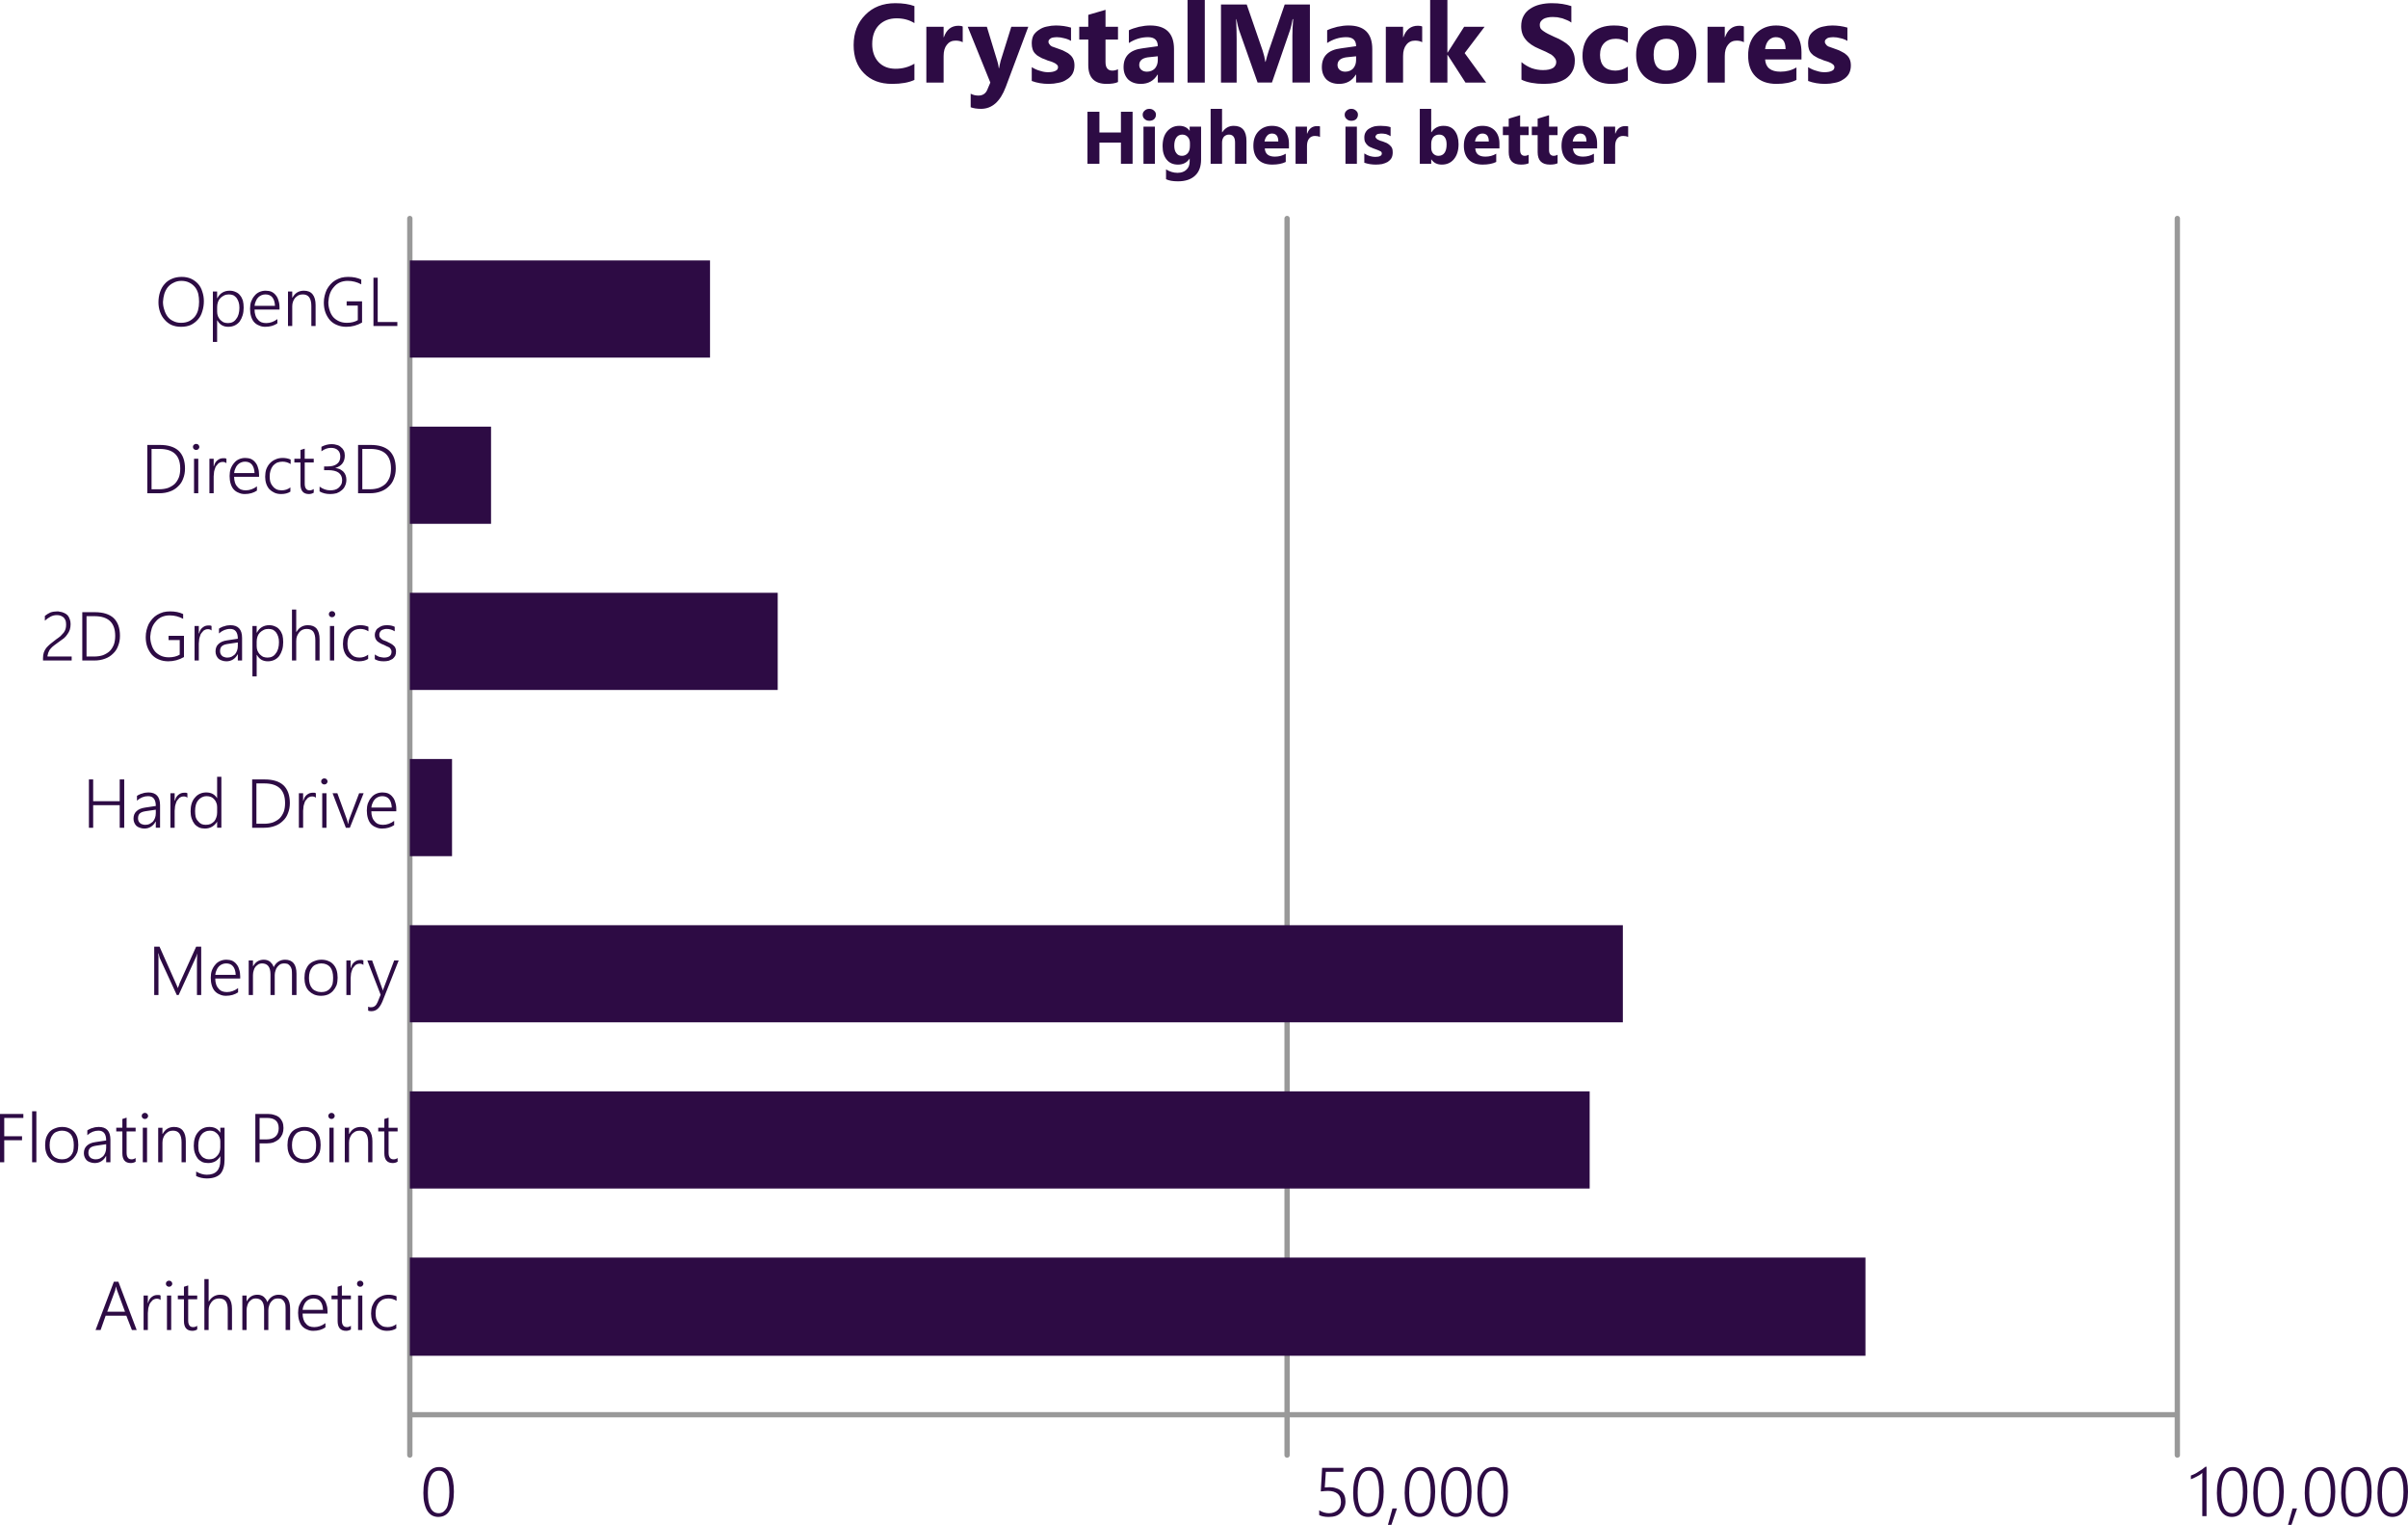 <?xml version="1.0" encoding="utf-8"?>
<!-- Generator: Adobe Illustrator 15.1.0, SVG Export Plug-In . SVG Version: 6.00 Build 0)  -->
<!DOCTYPE svg PUBLIC "-//W3C//DTD SVG 1.1//EN" "http://www.w3.org/Graphics/SVG/1.1/DTD/svg11.dtd">
<svg version="1.1" id="Layer_1" xmlns="http://www.w3.org/2000/svg" xmlns:xlink="http://www.w3.org/1999/xlink" x="0px" y="0px"
	 width="453.601px" height="287.2px" viewBox="20.7 60.15 453.601 287.2" enable-background="new 20.7 60.15 453.601 287.2"
	 xml:space="preserve">
<g transform="matrix( 1, 0, 0, 1, 0,0) ">
	<g>
		<path id="Layer1_0_1_STROKES" fill="none" stroke="#999999" stroke-linecap="round" stroke-linejoin="round" d="M430.85,334.2
			V326.6h-167.7v7.601 M430.85,326.6V101.3 M97.9,334.2V326.6V101.3 M97.9,326.6h165.25V101.3"/>
	</g>
</g>
<g transform="matrix( 1, 0, 0, 1, 0,0) ">
	<g>
		<g id="Layer0_0_FILL">
			<path fill="#2D0B44" d="M304.9,84H303.8v1.6h1.101v3.2c0,1.567,0.767,2.35,2.3,2.35c0.634,0,1.117-0.083,1.45-0.25v-1.6
				c-0.233,0.133-0.467,0.2-0.7,0.2c-0.6,0-0.9-0.367-0.9-1.1v-2.8h1.601V84h-1.601v-2.15L304.9,82.5V84 M314.1,85.6V84H312.5v-2.15
				l-2.149,0.65V84h-1.101v1.6h1.101v3.2c0,1.567,0.767,2.35,2.3,2.35c0.633,0,1.116-0.083,1.45-0.25v-1.6
				c-0.233,0.133-0.467,0.2-0.7,0.2c-0.601,0-0.9-0.367-0.9-1.1v-2.8H314.1 M320.7,84.75c-0.566-0.6-1.35-0.9-2.35-0.9
				s-1.834,0.333-2.5,1c-0.667,0.667-1,1.583-1,2.75c0,1.133,0.316,2.017,0.949,2.65c0.601,0.6,1.467,0.9,2.601,0.9
				c1.033,0,1.883-0.167,2.55-0.5V89.1c-0.6,0.367-1.283,0.55-2.05,0.55c-1.2,0-1.833-0.517-1.9-1.55h4.55v-0.9
				C321.55,86.167,321.266,85.35,320.7,84.75 M317.45,85.7c0.233-0.267,0.533-0.4,0.9-0.4c0.8,0,1.199,0.5,1.199,1.5h-2.6
				C317.016,86.367,317.183,86,317.45,85.7 M299.95,83.85c-1,0-1.833,0.333-2.5,1c-0.667,0.667-1,1.583-1,2.75
				c0,1.133,0.316,2.017,0.95,2.65c0.6,0.6,1.467,0.9,2.6,0.9c1.033,0,1.884-0.167,2.55-0.5V89.1c-0.6,0.367-1.283,0.55-2.05,0.55
				c-1.2,0-1.833-0.517-1.899-1.55h4.55v-0.9c0-1.034-0.283-1.85-0.851-2.45C301.733,84.15,300.95,83.85,299.95,83.85 M299.05,85.7
				c0.233-0.267,0.534-0.4,0.9-0.4c0.8,0,1.2,0.5,1.2,1.5h-2.601C298.617,86.367,298.783,86,299.05,85.7 M326.45,85.75
				c0.367,0,0.684,0.067,0.95,0.2v-2c-0.134-0.034-0.316-0.05-0.55-0.05c-0.9,0-1.517,0.467-1.851,1.4h-0.05V84h-2.15v7h2.15v-3.35
				c0-0.6,0.134-1.066,0.4-1.4S325.983,85.75,326.45,85.75 M290.3,80.65h-2.149V91h2.149v-0.8h0.051
				c0.433,0.633,1.083,0.95,1.949,0.95c0.967,0,1.733-0.35,2.301-1.05c0.566-0.7,0.85-1.633,0.85-2.8c0-1.066-0.25-1.917-0.75-2.55
				c-0.467-0.6-1.167-0.9-2.1-0.9c-0.967,0-1.717,0.4-2.25,1.2H290.3V80.65 M291.8,85.5c0.467,0,0.817,0.167,1.051,0.5
				c0.233,0.3,0.35,0.75,0.35,1.35c0,0.7-0.133,1.233-0.4,1.6c-0.267,0.367-0.649,0.55-1.149,0.55c-0.4,0-0.733-0.15-1-0.45
				c-0.233-0.267-0.351-0.633-0.351-1.1v-0.7c0-0.533,0.134-0.967,0.4-1.3C291,85.65,291.367,85.5,291.8,85.5 M277.95,85.05
				c-0.167,0.267-0.25,0.6-0.25,1c0,0.3,0.033,0.55,0.1,0.75c0.101,0.2,0.217,0.383,0.351,0.55c0.133,0.167,0.316,0.316,0.55,0.45
				c0.2,0.1,0.434,0.2,0.7,0.3c0.167,0.066,0.35,0.133,0.55,0.2c0.2,0.067,0.367,0.133,0.5,0.2c0.167,0.067,0.3,0.133,0.4,0.2
				c0.1,0.1,0.149,0.216,0.149,0.35c0,0.233-0.116,0.4-0.35,0.5c-0.2,0.1-0.5,0.15-0.9,0.15c-0.3,0-0.633-0.05-1-0.15
				c-0.333-0.1-0.683-0.267-1.05-0.5v1.75c0.667,0.233,1.384,0.35,2.15,0.35c0.399,0,0.8-0.033,1.199-0.1
				c0.4-0.1,0.75-0.233,1.051-0.4c0.3-0.2,0.533-0.433,0.699-0.7c0.167-0.3,0.25-0.667,0.25-1.1c0-0.3-0.033-0.55-0.1-0.75
				c-0.1-0.233-0.233-0.417-0.4-0.55c-0.166-0.167-0.366-0.316-0.6-0.45c-0.233-0.1-0.483-0.2-0.75-0.3
				c-0.167-0.066-0.333-0.117-0.5-0.15c-0.167-0.066-0.316-0.133-0.45-0.2c-0.133-0.067-0.233-0.15-0.3-0.25
				c-0.1-0.067-0.15-0.167-0.15-0.3c0-0.1,0.034-0.183,0.101-0.25c0.066-0.1,0.133-0.167,0.2-0.2c0.1-0.067,0.217-0.1,0.35-0.1
				c0.134-0.033,0.267-0.05,0.4-0.05c0.3,0,0.616,0.034,0.949,0.1c0.301,0.1,0.584,0.233,0.851,0.4v-1.7
				c-0.3-0.1-0.617-0.167-0.95-0.2c-0.3-0.033-0.616-0.05-0.95-0.05c-0.399,0-0.783,0.033-1.149,0.1
				c-0.367,0.1-0.684,0.233-0.95,0.4C278.35,84.517,278.117,84.75,277.95,85.05 M227.8,81.2h-2.25V91h2.25v-4h4.051v4h2.199v-9.8
				h-2.199v3.9H227.8V81.2 M238.25,84H236.1v7h2.149V84 M237.2,80.65c-0.366,0-0.667,0.117-0.9,0.35c-0.232,0.2-0.35,0.45-0.35,0.75
				c0,0.333,0.117,0.6,0.35,0.8c0.233,0.233,0.534,0.35,0.9,0.35c0.367,0,0.667-0.1,0.9-0.3c0.233-0.233,0.35-0.517,0.35-0.85
				c0-0.3-0.116-0.55-0.35-0.75C237.867,80.767,237.567,80.65,237.2,80.65 M266.9,84h-2.15v7h2.15v-3.35
				c0-0.6,0.133-1.066,0.399-1.4c0.268-0.333,0.634-0.5,1.101-0.5c0.366,0,0.684,0.067,0.95,0.2v-2
				c-0.134-0.034-0.317-0.05-0.551-0.05c-0.899,0-1.517,0.467-1.85,1.4h-0.05V84 M276.3,84h-2.149v7h2.149V84 M276.15,82.6
				c0.233-0.233,0.35-0.517,0.35-0.85c0-0.3-0.116-0.55-0.35-0.75c-0.233-0.233-0.533-0.35-0.9-0.35
				c-0.366,0-0.666,0.117-0.899,0.35c-0.233,0.2-0.351,0.45-0.351,0.75c0,0.333,0.117,0.6,0.351,0.8
				c0.233,0.233,0.533,0.35,0.899,0.35C275.617,82.9,275.917,82.8,276.15,82.6 M250.9,85.05v-4.4h-2.15V91h2.15v-4
				c0-0.433,0.116-0.8,0.35-1.1c0.267-0.267,0.584-0.4,0.95-0.4c0.767,0,1.15,0.5,1.15,1.5v4h2.149v-4.3c0-1.9-0.8-2.85-2.399-2.85
				c-0.9,0-1.617,0.4-2.15,1.2H250.9 M246.95,84h-2.15v0.8c-0.433-0.633-1.083-0.95-1.949-0.95c-0.934,0-1.7,0.35-2.301,1.05
				c-0.566,0.667-0.85,1.6-0.85,2.8c0,1.066,0.267,1.917,0.8,2.55c0.5,0.6,1.2,0.9,2.101,0.9c0.967,0,1.699-0.383,2.199-1.15v0.55
				c0,0.667-0.199,1.184-0.6,1.55c-0.4,0.4-0.967,0.6-1.7,0.6s-1.45-0.217-2.149-0.65v1.85c0.533,0.267,1.283,0.4,2.25,0.4
				c1.399,0,2.483-0.367,3.25-1.1c0.733-0.7,1.1-1.7,1.1-3V84 M243.4,85.5c0.434,0,0.783,0.15,1.05,0.45
				c0.267,0.3,0.4,0.683,0.4,1.15v0.55c0,0.567-0.134,1.017-0.4,1.35c-0.3,0.333-0.667,0.5-1.1,0.5c-0.467,0-0.817-0.167-1.051-0.5
				c-0.267-0.333-0.399-0.8-0.399-1.4c0-0.667,0.133-1.184,0.399-1.55C242.567,85.683,242.933,85.5,243.4,85.5 M260.3,83.85
				c-1,0-1.833,0.333-2.5,1c-0.666,0.667-1,1.583-1,2.75c0,1.133,0.317,2.017,0.95,2.65c0.601,0.6,1.467,0.9,2.601,0.9
				c1.033,0,1.883-0.167,2.55-0.5V89.1c-0.601,0.367-1.283,0.55-2.05,0.55c-1.2,0-1.834-0.517-1.9-1.55h4.55v-0.9
				c0-1.034-0.283-1.85-0.85-2.45S261.3,83.85,260.3,83.85 M259.4,85.7c0.233-0.267,0.533-0.4,0.899-0.4c0.801,0,1.2,0.5,1.2,1.5
				h-2.6C258.967,86.367,259.134,86,259.4,85.7 M364.15,65.15c-0.533,0.1-1.017,0.3-1.45,0.6c-0.434,0.267-0.783,0.6-1.05,1
				c-0.233,0.434-0.351,0.95-0.351,1.55c0,0.434,0.051,0.8,0.15,1.1c0.1,0.333,0.267,0.617,0.5,0.85c0.2,0.233,0.467,0.433,0.8,0.6
				c0.3,0.2,0.667,0.367,1.101,0.5c0.267,0.133,0.533,0.233,0.8,0.3c0.267,0.067,0.533,0.167,0.8,0.3
				c0.233,0.1,0.417,0.216,0.55,0.35c0.167,0.134,0.25,0.3,0.25,0.5c0,0.333-0.166,0.567-0.5,0.7c-0.333,0.167-0.8,0.25-1.399,0.25
				c-0.467,0-0.95-0.083-1.45-0.25c-0.533-0.133-1.066-0.367-1.601-0.7v2.6c0.967,0.367,2.034,0.55,3.2,0.55
				c0.634,0,1.233-0.067,1.8-0.2c0.601-0.1,1.117-0.3,1.551-0.6c0.467-0.267,0.833-0.617,1.1-1.05c0.267-0.467,0.4-1,0.4-1.6
				c0-0.467-0.067-0.85-0.2-1.15c-0.134-0.333-0.333-0.617-0.601-0.85c-0.232-0.233-0.533-0.433-0.899-0.6
				c-0.333-0.2-0.717-0.367-1.15-0.5c-0.233-0.1-0.467-0.183-0.7-0.25c-0.267-0.1-0.5-0.183-0.699-0.25
				c-0.2-0.1-0.351-0.233-0.45-0.4c-0.134-0.133-0.2-0.283-0.2-0.45c0-0.167,0.033-0.3,0.1-0.4c0.101-0.1,0.217-0.2,0.351-0.3
				c0.133-0.067,0.3-0.117,0.5-0.15c0.2-0.034,0.399-0.05,0.6-0.05c0.467,0,0.934,0.067,1.4,0.2c0.467,0.1,0.899,0.267,1.3,0.5v-2.5
				c-0.467-0.133-0.934-0.233-1.4-0.3c-0.5-0.066-0.982-0.1-1.449-0.1C365.283,64.95,364.717,65.017,364.15,65.15 M327.35,72.7
				c-0.767,0.5-1.551,0.75-2.351,0.75c-0.899,0-1.616-0.25-2.149-0.75c-0.5-0.534-0.75-1.267-0.75-2.2c0-0.967,0.267-1.717,0.8-2.25
				s1.267-0.8,2.2-0.8c0.833,0,1.583,0.25,2.25,0.75v-2.75c-0.533-0.333-1.417-0.5-2.65-0.5c-1.8,0-3.233,0.517-4.3,1.55
				s-1.601,2.434-1.601,4.2c0,1.533,0.5,2.8,1.5,3.8c1,0.967,2.301,1.45,3.9,1.45c1.367,0,2.417-0.217,3.15-0.65V72.7 M330.45,66.4
				c-1.033,1-1.55,2.367-1.55,4.1c0,1.667,0.5,3,1.5,4c1,0.967,2.366,1.45,4.1,1.45c1.8,0,3.2-0.5,4.2-1.5
				c1.033-1.034,1.55-2.417,1.55-4.15c0-1.6-0.5-2.9-1.5-3.9c-0.967-0.967-2.333-1.45-4.1-1.45S331.483,65.433,330.45,66.4
				 M332.2,70.45c0-0.967,0.2-1.717,0.6-2.25c0.434-0.5,1.034-0.75,1.801-0.75c1.566,0,2.35,0.966,2.35,2.9
				c0,2.066-0.783,3.1-2.35,3.1C333,73.45,332.2,72.45,332.2,70.45 M351.5,66.45c-1,1.033-1.5,2.417-1.5,4.15
				c0,1.7,0.467,3.017,1.4,3.95c0.934,0.934,2.25,1.4,3.95,1.4c1.533,0,2.783-0.25,3.75-0.75v-2.35c-0.867,0.533-1.867,0.8-3,0.8
				c-1.834,0-2.801-0.767-2.9-2.3h6.85V70c0-1.566-0.416-2.8-1.25-3.7c-0.833-0.9-2.017-1.35-3.55-1.35
				C353.75,64.95,352.5,65.45,351.5,66.45 M353.2,69.4c0.066-0.667,0.283-1.216,0.65-1.65c0.399-0.4,0.85-0.6,1.35-0.6
				c1.233,0,1.85,0.75,1.85,2.25H353.2 M345.65,67.15h-0.05V65.2h-3.25v10.5h3.25v-5c0-0.9,0.199-1.6,0.6-2.1
				c0.4-0.533,0.95-0.8,1.65-0.8c0.533,0,0.983,0.1,1.35,0.3v-2.95c-0.167-0.1-0.434-0.15-0.8-0.15
				C347.067,65,346.15,65.717,345.65,67.15 M316.7,61.3c-0.5-0.167-1.05-0.3-1.65-0.4c-0.6-0.1-1.283-0.15-2.05-0.15
				s-1.5,0.083-2.2,0.25c-0.699,0.167-1.316,0.434-1.85,0.8c-0.533,0.333-0.95,0.784-1.25,1.35c-0.3,0.534-0.45,1.184-0.45,1.95
				c0,1,0.283,1.833,0.851,2.5c0.566,0.7,1.416,1.283,2.55,1.75c0.467,0.2,0.883,0.383,1.25,0.55c0.399,0.2,0.75,0.383,1.05,0.55
				c0.267,0.2,0.483,0.417,0.65,0.65c0.166,0.233,0.25,0.483,0.25,0.75c0,0.233-0.051,0.433-0.15,0.6c-0.1,0.2-0.25,0.366-0.45,0.5
				c-0.233,0.133-0.5,0.233-0.8,0.3s-0.667,0.1-1.1,0.1c-0.7,0-1.4-0.117-2.101-0.35c-0.7-0.267-1.35-0.65-1.95-1.15v3.3
				c0.534,0.267,1.167,0.467,1.9,0.6s1.5,0.2,2.3,0.2s1.55-0.067,2.25-0.2c0.7-0.167,1.317-0.417,1.851-0.75
				c0.533-0.367,0.949-0.817,1.25-1.35c0.333-0.566,0.5-1.267,0.5-2.1c0-0.566-0.101-1.083-0.301-1.55
				c-0.166-0.434-0.416-0.833-0.75-1.2c-0.333-0.333-0.732-0.633-1.199-0.9c-0.467-0.3-1-0.566-1.601-0.8
				c-0.433-0.2-0.816-0.383-1.149-0.55c-0.334-0.167-0.617-0.333-0.851-0.5c-0.267-0.167-0.467-0.35-0.6-0.55
				c-0.101-0.2-0.15-0.417-0.15-0.65s0.05-0.434,0.15-0.6c0.133-0.2,0.3-0.367,0.5-0.5s0.467-0.233,0.8-0.3
				c0.3-0.067,0.634-0.1,1-0.1c0.267,0,0.55,0.017,0.85,0.05c0.301,0.067,0.617,0.133,0.95,0.2c0.3,0.1,0.601,0.216,0.9,0.35
				c0.267,0.1,0.533,0.25,0.8,0.45V61.3 M237.35,64.95c-0.634,0-1.334,0.083-2.101,0.25c-0.8,0.2-1.433,0.417-1.899,0.65v2.4
				c1.133-0.733,2.333-1.1,3.6-1.1c1.233,0,1.85,0.567,1.85,1.7l-2.85,0.4c-2.4,0.3-3.6,1.483-3.6,3.55c0,0.934,0.283,1.7,0.85,2.3
				c0.6,0.566,1.4,0.85,2.4,0.85c1.399,0,2.449-0.583,3.149-1.75h0.05v1.5h3.051v-6.3C241.85,66.433,240.35,64.95,237.35,64.95
				 M236.75,73.65c-0.433,0-0.783-0.117-1.05-0.35s-0.4-0.533-0.4-0.9c0-0.8,0.534-1.283,1.601-1.45l1.899-0.2v0.7
				c0,0.633-0.183,1.167-0.55,1.6C237.85,73.45,237.35,73.65,236.75,73.65 M228.95,65.2V62l-3.25,0.95v2.25H224v2.4h1.7v4.8
				c0,2.367,1.15,3.55,3.45,3.55c0.967,0,1.684-0.117,2.149-0.35v-2.4c-0.366,0.167-0.716,0.25-1.05,0.25
				c-0.866,0-1.3-0.534-1.3-1.6V67.6h2.35v-2.4H228.95 M293.35,60.15h-3.25V75.7h3.25v-5.2h0.05l3.35,5.2h3.9l-4.05-5.55l3.75-4.95
				H296.5l-3.1,4.85h-0.05V60.15 M281.75,65.2v10.5H285v-5c0-0.9,0.2-1.6,0.601-2.1c0.399-0.533,0.949-0.8,1.649-0.8
				c0.533,0,0.983,0.1,1.351,0.3v-2.95c-0.167-0.1-0.434-0.15-0.801-0.15c-1.333,0-2.25,0.717-2.75,2.15H285V65.2H281.75
				 M247.65,60.15h-3.25V75.7h3.25V60.15 M264.3,63.75c-0.1,1.167-0.149,2.217-0.149,3.15v8.8h3.3V61h-4.75l-3,8.7
				c-0.2,0.6-0.4,1.3-0.6,2.1h-0.051c-0.1-0.7-0.267-1.4-0.5-2.1l-3-8.7h-4.85v14.7h2.95v-8.15c0-1.066-0.033-2.333-0.101-3.8h0.051
				c0.233,1.1,0.399,1.783,0.5,2.05l3.5,9.9h2.699l3.45-10c0.134-0.4,0.283-1.05,0.45-1.95H264.3 M273.3,69.25
				c-2.399,0.3-3.6,1.483-3.6,3.55c0,0.934,0.283,1.7,0.85,2.3c0.601,0.566,1.4,0.85,2.4,0.85c1.4,0,2.45-0.583,3.15-1.75h0.05v1.5
				h3.05v-6.3c0-2.967-1.5-4.45-4.5-4.45c-0.633,0-1.333,0.083-2.1,0.25c-0.801,0.2-1.434,0.417-1.9,0.65v2.4
				c1.134-0.733,2.333-1.1,3.6-1.1c1.233,0,1.851,0.567,1.851,1.7L273.3,69.25 M273.05,73.3c-0.267-0.233-0.399-0.533-0.399-0.9
				c0-0.8,0.533-1.283,1.6-1.45l1.9-0.2v0.7c0,0.633-0.184,1.167-0.55,1.6c-0.4,0.4-0.9,0.6-1.5,0.6
				C273.667,73.65,273.317,73.533,273.05,73.3 M223.1,72.5c0-0.467-0.067-0.85-0.2-1.15c-0.134-0.333-0.333-0.617-0.601-0.85
				c-0.232-0.233-0.533-0.433-0.899-0.6c-0.333-0.2-0.717-0.367-1.15-0.5c-0.233-0.1-0.467-0.183-0.7-0.25
				c-0.267-0.1-0.5-0.183-0.699-0.25c-0.2-0.1-0.351-0.233-0.45-0.4c-0.134-0.133-0.2-0.283-0.2-0.45c0-0.167,0.033-0.3,0.1-0.4
				c0.101-0.1,0.217-0.2,0.351-0.3c0.133-0.067,0.3-0.117,0.5-0.15c0.2-0.034,0.399-0.05,0.6-0.05c0.467,0,0.934,0.067,1.4,0.2
				c0.467,0.1,0.899,0.267,1.3,0.5v-2.5c-0.467-0.133-0.934-0.233-1.4-0.3c-0.5-0.066-0.982-0.1-1.449-0.1
				c-0.567,0-1.134,0.066-1.7,0.2c-0.533,0.1-1.017,0.3-1.45,0.6c-0.434,0.267-0.783,0.6-1.05,1c-0.233,0.434-0.351,0.95-0.351,1.55
				c0,0.434,0.051,0.8,0.15,1.1c0.1,0.333,0.267,0.617,0.5,0.85c0.2,0.233,0.467,0.433,0.8,0.6c0.3,0.2,0.667,0.367,1.101,0.5
				c0.267,0.133,0.533,0.233,0.8,0.3c0.267,0.067,0.533,0.167,0.8,0.3c0.233,0.1,0.417,0.216,0.55,0.35
				c0.167,0.134,0.25,0.3,0.25,0.5c0,0.333-0.166,0.567-0.5,0.7c-0.333,0.167-0.8,0.25-1.399,0.25c-0.467,0-0.95-0.083-1.45-0.25
				c-0.533-0.133-1.066-0.367-1.601-0.7v2.6c0.967,0.367,2.034,0.55,3.2,0.55c0.634,0,1.233-0.067,1.8-0.2
				c0.601-0.1,1.117-0.3,1.551-0.6c0.467-0.267,0.833-0.617,1.1-1.05C222.967,73.633,223.1,73.1,223.1,72.5 M214.4,65.2h-3.2l-2,6.4
				c-0.133,0.533-0.233,1-0.3,1.4h-0.05c-0.067-0.533-0.167-1-0.301-1.4l-1.949-6.4H203l4.25,10.5L206.7,77
				c-0.3,0.767-0.866,1.15-1.7,1.15c-0.533,0-1.017-0.117-1.45-0.35v2.55c0.534,0.2,1.184,0.3,1.95,0.3
				c2.067,0,3.617-1.367,4.65-4.1L214.4,65.2 M202.05,65.15c-0.166-0.1-0.433-0.15-0.8-0.15c-1.333,0-2.25,0.717-2.75,2.15h-0.05
				V65.2h-3.25v10.5h3.25v-5c0-0.9,0.2-1.6,0.6-2.1c0.4-0.533,0.95-0.8,1.65-0.8c0.533,0,0.983,0.1,1.35,0.3V65.15 M189.4,73.1
				c-1.333,0-2.4-0.417-3.2-1.25c-0.8-0.867-1.2-2-1.2-3.4c0-1.5,0.417-2.684,1.25-3.55c0.867-0.867,1.983-1.3,3.351-1.3
				c1.267,0,2.383,0.3,3.35,0.9v-3.2c-0.967-0.366-2.167-0.55-3.6-0.55c-2.334,0-4.217,0.733-5.65,2.2
				c-1.467,1.466-2.2,3.367-2.2,5.7c0,2.233,0.65,4,1.95,5.3c1.3,1.333,3.066,2,5.3,2c1.733,0,3.134-0.25,4.2-0.75v-3.05
				C191.884,72.783,190.7,73.1,189.4,73.1 M468.551,341.35c0,0.733,0.066,1.384,0.199,1.95c0.134,0.566,0.317,1.033,0.551,1.4
				c0.233,0.366,0.517,0.649,0.85,0.85c0.367,0.2,0.767,0.3,1.2,0.3c0.467,0,0.883-0.1,1.25-0.3c0.366-0.2,0.667-0.5,0.899-0.899
				c0.268-0.4,0.467-0.9,0.601-1.5c0.133-0.601,0.2-1.284,0.2-2.051c0-3.1-0.917-4.649-2.75-4.649c-0.967,0-1.7,0.416-2.2,1.25
				C468.817,338.5,468.551,339.717,468.551,341.35 M469.9,344.15c-0.333-0.634-0.5-1.584-0.5-2.851c0-1.399,0.184-2.434,0.55-3.1
				c0.334-0.7,0.851-1.05,1.55-1.05c1.301,0,1.95,1.35,1.95,4.05c0,0.633-0.05,1.2-0.149,1.7c-0.067,0.5-0.184,0.916-0.351,1.25
				c-0.2,0.333-0.416,0.583-0.649,0.75c-0.267,0.166-0.551,0.25-0.851,0.25C470.75,345.15,470.233,344.816,469.9,344.15
				 M464.7,336.45c-0.967,0-1.7,0.416-2.2,1.25c-0.533,0.8-0.8,2.017-0.8,3.649c0,0.733,0.067,1.384,0.2,1.95
				c0.134,0.566,0.316,1.033,0.55,1.4c0.233,0.366,0.517,0.649,0.851,0.85c0.366,0.2,0.767,0.3,1.199,0.3
				c0.467,0,0.884-0.1,1.25-0.3c0.367-0.2,0.667-0.5,0.9-0.899c0.267-0.4,0.467-0.9,0.6-1.5c0.134-0.601,0.2-1.284,0.2-2.051
				C467.45,338,466.534,336.45,464.7,336.45 M463.1,338.2c0.333-0.7,0.85-1.05,1.55-1.05c1.3,0,1.95,1.35,1.95,4.05
				c0,0.633-0.05,1.2-0.15,1.7c-0.066,0.5-0.183,0.916-0.35,1.25c-0.2,0.333-0.417,0.583-0.65,0.75
				c-0.267,0.166-0.55,0.25-0.85,0.25c-0.7,0-1.217-0.334-1.55-1c-0.334-0.634-0.5-1.584-0.5-2.851
				C462.551,339.9,462.733,338.866,463.1,338.2 M455.051,343.3c0.133,0.566,0.316,1.033,0.55,1.4c0.233,0.366,0.517,0.649,0.85,0.85
				c0.367,0.2,0.767,0.3,1.2,0.3c0.467,0,0.884-0.1,1.25-0.3c0.367-0.2,0.667-0.5,0.9-0.899c0.267-0.4,0.467-0.9,0.6-1.5
				c0.134-0.601,0.2-1.284,0.2-2.051c0-3.1-0.917-4.649-2.75-4.649c-0.967,0-1.7,0.416-2.2,1.25c-0.533,0.8-0.8,2.017-0.8,3.649
				C454.85,342.083,454.917,342.733,455.051,343.3 M456.25,338.2c0.334-0.7,0.851-1.05,1.551-1.05c1.3,0,1.949,1.35,1.949,4.05
				c0,0.633-0.05,1.2-0.149,1.7c-0.066,0.5-0.184,0.916-0.351,1.25c-0.199,0.333-0.416,0.583-0.649,0.75
				c-0.267,0.166-0.55,0.25-0.851,0.25c-0.699,0-1.216-0.334-1.55-1c-0.333-0.634-0.5-1.584-0.5-2.851
				C455.7,339.9,455.884,338.866,456.25,338.2 M453.4,344.25h-0.85l-0.851,3.1h0.65L453.4,344.25 M282.15,347.35h0.649l1.051-3.1
				H283L282.15,347.35 M277.2,345.55c0.367,0.2,0.767,0.3,1.2,0.3c0.467,0,0.883-0.1,1.25-0.3c0.366-0.2,0.667-0.5,0.899-0.899
				c0.268-0.4,0.467-0.9,0.601-1.5c0.133-0.601,0.2-1.284,0.2-2.051c0-3.1-0.917-4.649-2.75-4.649c-0.967,0-1.7,0.416-2.2,1.25
				c-0.533,0.8-0.8,2.017-0.8,3.649c0,0.733,0.066,1.384,0.199,1.95c0.134,0.566,0.317,1.033,0.551,1.4
				C276.584,345.066,276.867,345.35,277.2,345.55 M276.95,344.15c-0.333-0.634-0.5-1.584-0.5-2.851c0-1.399,0.184-2.434,0.55-3.1
				c0.334-0.7,0.851-1.05,1.55-1.05c1.301,0,1.95,1.35,1.95,4.05c0,0.633-0.05,1.2-0.149,1.7c-0.067,0.5-0.184,0.916-0.351,1.25
				c-0.2,0.333-0.416,0.583-0.649,0.75c-0.267,0.166-0.551,0.25-0.851,0.25C277.8,345.15,277.283,344.816,276.95,344.15
				 M271.15,340.25c-0.233,0-0.533,0.017-0.9,0.05l0.2-2.95h3.3v-0.75h-4l-0.25,4.45c0.601-0.066,1.05-0.1,1.351-0.1
				c0.8,0,1.416,0.184,1.85,0.55c0.4,0.333,0.6,0.85,0.6,1.55c0,0.3-0.05,0.584-0.149,0.851c-0.101,0.267-0.25,0.482-0.45,0.649
				c-0.2,0.2-0.45,0.351-0.75,0.45c-0.267,0.1-0.566,0.15-0.9,0.15c-0.633,0-1.25-0.184-1.85-0.551v0.9
				c0.467,0.233,1.066,0.35,1.8,0.35c0.5,0,0.95-0.066,1.351-0.199c0.366-0.134,0.683-0.334,0.949-0.601
				c0.268-0.267,0.467-0.566,0.601-0.899c0.167-0.367,0.25-0.767,0.25-1.2s-0.066-0.817-0.2-1.15c-0.133-0.333-0.333-0.616-0.6-0.85
				s-0.584-0.4-0.95-0.5C272.033,340.316,271.617,340.25,271.15,340.25 M302,336.45c-0.967,0-1.7,0.416-2.2,1.25
				c-0.533,0.8-0.8,2.017-0.8,3.649c0,0.733,0.067,1.384,0.2,1.95c0.134,0.566,0.316,1.033,0.55,1.4
				c0.233,0.366,0.517,0.649,0.851,0.85c0.366,0.2,0.767,0.3,1.199,0.3c0.467,0,0.884-0.1,1.25-0.3c0.367-0.2,0.667-0.5,0.9-0.899
				c0.267-0.4,0.467-0.9,0.6-1.5c0.134-0.601,0.2-1.284,0.2-2.051C304.75,338,303.834,336.45,302,336.45 M300.4,338.2
				c0.333-0.7,0.85-1.05,1.55-1.05c1.3,0,1.95,1.35,1.95,4.05c0,0.633-0.05,1.2-0.15,1.7c-0.066,0.5-0.183,0.916-0.35,1.25
				c-0.2,0.333-0.417,0.583-0.65,0.75c-0.267,0.166-0.55,0.25-0.85,0.25c-0.7,0-1.217-0.334-1.55-1
				c-0.334-0.634-0.5-1.584-0.5-2.851C299.85,339.9,300.033,338.866,300.4,338.2 M292.15,341.35c0,0.733,0.066,1.384,0.2,1.95
				c0.133,0.566,0.316,1.033,0.55,1.4c0.233,0.366,0.517,0.649,0.85,0.85c0.367,0.2,0.767,0.3,1.2,0.3c0.467,0,0.884-0.1,1.25-0.3
				c0.367-0.2,0.667-0.5,0.9-0.899c0.267-0.4,0.467-0.9,0.6-1.5c0.134-0.601,0.2-1.284,0.2-2.051c0-3.1-0.917-4.649-2.75-4.649
				c-0.967,0-1.7,0.416-2.2,1.25C292.417,338.5,292.15,339.717,292.15,341.35 M293.5,344.15c-0.333-0.634-0.5-1.584-0.5-2.851
				c0-1.399,0.184-2.434,0.55-3.1c0.334-0.7,0.851-1.05,1.551-1.05c1.3,0,1.949,1.35,1.949,4.05c0,0.633-0.05,1.2-0.149,1.7
				c-0.066,0.5-0.184,0.916-0.351,1.25c-0.199,0.333-0.416,0.583-0.649,0.75c-0.267,0.166-0.55,0.25-0.851,0.25
				C294.35,345.15,293.834,344.816,293.5,344.15 M288.3,336.45c-0.966,0-1.699,0.416-2.199,1.25c-0.533,0.8-0.801,2.017-0.801,3.649
				c0,0.733,0.067,1.384,0.2,1.95c0.134,0.566,0.317,1.033,0.55,1.4c0.233,0.366,0.518,0.649,0.851,0.85
				c0.366,0.2,0.767,0.3,1.2,0.3c0.467,0,0.883-0.1,1.25-0.3c0.366-0.2,0.666-0.5,0.899-0.899c0.267-0.4,0.467-0.9,0.601-1.5
				c0.133-0.601,0.199-1.284,0.199-2.051C291.05,338,290.134,336.45,288.3,336.45 M286.7,338.2c0.333-0.7,0.85-1.05,1.55-1.05
				c1.3,0,1.95,1.35,1.95,4.05c0,0.633-0.05,1.2-0.15,1.7c-0.066,0.5-0.183,0.916-0.35,1.25c-0.2,0.333-0.417,0.583-0.65,0.75
				c-0.267,0.166-0.55,0.25-0.85,0.25c-0.7,0-1.217-0.334-1.55-1c-0.333-0.634-0.5-1.584-0.5-2.851
				C286.15,339.9,286.334,338.866,286.7,338.2 M91.05,112.45v9.1h4.5v-0.75H91.85v-8.35H91.05 M439.051,344.7
				c0.233,0.366,0.517,0.649,0.85,0.85c0.367,0.2,0.767,0.3,1.2,0.3c0.467,0,0.883-0.1,1.25-0.3c0.366-0.2,0.667-0.5,0.899-0.899
				c0.268-0.4,0.467-0.9,0.601-1.5c0.133-0.601,0.2-1.284,0.2-2.051c0-3.1-0.917-4.649-2.75-4.649c-0.967,0-1.7,0.416-2.2,1.25
				c-0.533,0.8-0.8,2.017-0.8,3.649c0,0.733,0.066,1.384,0.199,1.95C438.634,343.866,438.817,344.333,439.051,344.7 M439.65,344.15
				c-0.333-0.634-0.5-1.584-0.5-2.851c0-1.399,0.184-2.434,0.55-3.1c0.334-0.7,0.851-1.05,1.55-1.05c1.301,0,1.95,1.35,1.95,4.05
				c0,0.633-0.05,1.2-0.149,1.7c-0.067,0.5-0.184,0.916-0.351,1.25c-0.2,0.333-0.416,0.583-0.649,0.75
				c-0.267,0.166-0.551,0.25-0.851,0.25C440.5,345.15,439.983,344.816,439.65,344.15 M434.5,338.25c0.2-0.1,0.384-0.2,0.551-0.3
				c0.199-0.134,0.366-0.267,0.5-0.4v8.15h0.8v-9.3h-0.2c-0.434,0.366-0.883,0.683-1.35,0.949c-0.434,0.301-0.9,0.534-1.4,0.7v0.7
				c0.134-0.066,0.3-0.134,0.5-0.2C434.1,338.45,434.301,338.35,434.5,338.25 M448.15,336.45c-0.967,0-1.7,0.416-2.2,1.25
				c-0.533,0.8-0.8,2.017-0.8,3.649c0,0.733,0.066,1.384,0.2,1.95c0.133,0.566,0.316,1.033,0.55,1.4
				c0.233,0.366,0.517,0.649,0.85,0.85c0.367,0.2,0.768,0.3,1.2,0.3c0.467,0,0.884-0.1,1.25-0.3c0.367-0.2,0.667-0.5,0.9-0.899
				c0.267-0.4,0.467-0.9,0.6-1.5c0.134-0.601,0.2-1.284,0.2-2.051C450.9,338,449.983,336.45,448.15,336.45 M446.551,338.2
				c0.333-0.7,0.85-1.05,1.55-1.05c1.3,0,1.95,1.35,1.95,4.05c0,0.633-0.051,1.2-0.15,1.7c-0.066,0.5-0.184,0.916-0.35,1.25
				c-0.2,0.333-0.417,0.583-0.65,0.75c-0.267,0.166-0.55,0.25-0.85,0.25c-0.7,0-1.217-0.334-1.551-1
				c-0.333-0.634-0.5-1.584-0.5-2.851C446,339.9,446.183,338.866,446.551,338.2 M90.5,143.95h-2.35v9.1h2.25
				c0.767,0,1.45-0.117,2.05-0.35c0.566-0.2,1.066-0.517,1.5-0.95c0.434-0.4,0.75-0.883,0.95-1.45c0.233-0.566,0.35-1.2,0.35-1.9
				c0-1.467-0.399-2.583-1.2-3.35C93.25,144.317,92.067,143.95,90.5,143.95 M88.95,144.7h1.5c2.6,0,3.9,1.233,3.9,3.7
				c0,0.633-0.084,1.184-0.25,1.65c-0.2,0.5-0.467,0.917-0.801,1.25c-0.333,0.3-0.75,0.55-1.25,0.75
				c-0.5,0.167-1.066,0.25-1.699,0.25h-1.4V144.7 M88.75,112.8c-0.7-0.333-1.517-0.5-2.45-0.5c-0.466,0-0.899,0.05-1.3,0.15
				c-0.433,0.133-0.816,0.3-1.149,0.5c-0.334,0.2-0.634,0.45-0.9,0.75c-0.267,0.3-0.5,0.633-0.7,1c-0.166,0.367-0.3,0.75-0.399,1.15
				c-0.101,0.4-0.15,0.833-0.15,1.3c0,0.667,0.1,1.283,0.3,1.85c0.2,0.533,0.483,1.017,0.851,1.45c0.366,0.4,0.8,0.7,1.3,0.9
				c0.533,0.233,1.133,0.35,1.8,0.35c1.033,0,2.017-0.267,2.95-0.8v-4H86v0.8H88.1v2.75c-0.567,0.333-1.25,0.5-2.051,0.5
				c-0.566,0-1.066-0.1-1.5-0.3c-0.433-0.2-0.8-0.467-1.1-0.8c-0.3-0.367-0.517-0.783-0.65-1.25c-0.166-0.467-0.25-0.983-0.25-1.55
				c0.034-0.566,0.134-1.1,0.301-1.6c0.166-0.467,0.416-0.883,0.75-1.25c0.3-0.367,0.666-0.65,1.1-0.85c0.467-0.2,0.967-0.3,1.5-0.3
				c0.9,0,1.75,0.217,2.55,0.65V112.8 M58.8,115.05c-0.166-0.566-0.433-1.05-0.8-1.45c-0.366-0.4-0.8-0.717-1.3-0.95
				c-0.533-0.233-1.116-0.35-1.75-0.35c-0.7,0-1.316,0.117-1.85,0.35c-0.567,0.233-1.033,0.567-1.4,1c-0.366,0.4-0.65,0.9-0.85,1.5
				c-0.2,0.6-0.301,1.25-0.301,1.95c0,0.633,0.101,1.233,0.301,1.8c0.199,0.567,0.483,1.05,0.85,1.45c0.367,0.433,0.8,0.767,1.3,1
				c0.533,0.233,1.134,0.35,1.8,0.35c0.7,0,1.317-0.117,1.851-0.35c0.533-0.267,0.983-0.617,1.35-1.05c0.367-0.4,0.634-0.9,0.8-1.5
				c0.2-0.6,0.301-1.25,0.301-1.95C59.1,116.217,59,115.617,58.8,115.05 M58.05,115.5c0.101,0.467,0.15,0.967,0.15,1.5
				c0,0.567-0.066,1.1-0.2,1.6c-0.133,0.467-0.35,0.883-0.649,1.25c-0.301,0.333-0.65,0.6-1.051,0.8c-0.433,0.2-0.933,0.3-1.5,0.3
				c-0.566,0-1.066-0.117-1.5-0.35c-0.433-0.2-0.783-0.483-1.05-0.85s-0.467-0.783-0.6-1.25c-0.167-0.467-0.25-0.967-0.25-1.5
				c0.033-0.533,0.116-1.033,0.25-1.5c0.167-0.5,0.383-0.917,0.649-1.25c0.301-0.367,0.667-0.65,1.101-0.85
				c0.434-0.233,0.917-0.35,1.45-0.35c0.6,0,1.116,0.117,1.55,0.35c0.399,0.2,0.75,0.483,1.05,0.85
				C57.717,114.583,57.917,115,58.05,115.5 M79.6,115.6c-0.367-0.467-0.917-0.7-1.65-0.7c-0.967,0-1.684,0.434-2.15,1.3h-0.05v-1.15
				h-0.8v6.5h0.8v-3.7c0-0.333,0.05-0.633,0.15-0.9c0.1-0.267,0.233-0.5,0.399-0.7c0.2-0.2,0.417-0.367,0.65-0.5
				c0.233-0.1,0.5-0.15,0.8-0.15c1.067,0,1.601,0.733,1.601,2.2v3.75h0.8v-3.95C80.15,116.733,79.967,116.067,79.6,115.6
				 M70.75,114.9c-0.433,0-0.833,0.083-1.2,0.25c-0.366,0.167-0.666,0.4-0.899,0.7c-0.267,0.3-0.483,0.667-0.65,1.1
				c-0.133,0.4-0.2,0.85-0.2,1.35c0,0.534,0.067,1.017,0.2,1.45c0.134,0.433,0.317,0.783,0.55,1.05c0.268,0.3,0.584,0.517,0.95,0.65
				c0.334,0.167,0.717,0.25,1.15,0.25c0.899,0,1.667-0.217,2.3-0.65v-0.8c-0.667,0.5-1.366,0.75-2.1,0.75
				c-0.334,0-0.634-0.05-0.9-0.15c-0.3-0.133-0.533-0.317-0.7-0.55c-0.2-0.2-0.35-0.466-0.45-0.8c-0.1-0.3-0.149-0.65-0.149-1.05
				h4.7v-0.4c0-0.5-0.067-0.933-0.2-1.3c-0.101-0.4-0.267-0.733-0.5-1c-0.2-0.267-0.467-0.483-0.8-0.65
				C71.516,114.967,71.15,114.9,70.75,114.9 M68.9,116.85c0.1-0.267,0.25-0.5,0.45-0.7c0.166-0.167,0.366-0.3,0.6-0.4
				s0.483-0.15,0.75-0.15c0.566,0,1,0.183,1.3,0.55s0.467,0.9,0.5,1.6h-3.85C68.683,117.417,68.766,117.117,68.9,116.85
				 M66.45,116.75c-0.133-0.4-0.316-0.733-0.55-1c-0.2-0.267-0.467-0.467-0.8-0.6c-0.334-0.167-0.717-0.25-1.15-0.25
				c-0.5,0-0.95,0.117-1.35,0.35c-0.4,0.233-0.717,0.583-0.95,1.05H61.6v-1.25H60.8v9.5H61.6v-4.05h0.05
				c0.434,0.8,1.116,1.2,2.05,1.2c0.434,0,0.833-0.083,1.2-0.25c0.366-0.167,0.684-0.417,0.95-0.75
				c0.233-0.333,0.416-0.717,0.55-1.15c0.133-0.433,0.2-0.917,0.2-1.45C66.6,117.6,66.55,117.15,66.45,116.75 M62.2,116.3
				c0.2-0.2,0.434-0.367,0.7-0.5s0.566-0.2,0.899-0.2c0.301,0,0.584,0.05,0.851,0.15c0.233,0.133,0.434,0.3,0.6,0.5
				c0.167,0.233,0.3,0.5,0.4,0.8c0.1,0.3,0.149,0.65,0.149,1.05c0,0.433-0.05,0.833-0.149,1.2c-0.101,0.367-0.25,0.667-0.45,0.9
				c-0.167,0.267-0.383,0.466-0.65,0.6c-0.267,0.133-0.566,0.2-0.899,0.2c-0.3,0-0.583-0.05-0.851-0.15
				c-0.232-0.133-0.449-0.3-0.649-0.5c-0.167-0.2-0.3-0.417-0.4-0.65c-0.1-0.267-0.149-0.55-0.149-0.85V118
				c0-0.333,0.05-0.65,0.149-0.95C61.85,116.75,62,116.5,62.2,116.3 M80.9,151.8v0.9c0.566,0.333,1.233,0.5,2,0.5
				c0.399,0,0.8-0.05,1.2-0.15c0.366-0.133,0.683-0.316,0.949-0.55c0.301-0.233,0.518-0.517,0.65-0.85
				c0.167-0.333,0.25-0.717,0.25-1.15c0-0.3-0.05-0.583-0.15-0.85c-0.1-0.267-0.25-0.5-0.449-0.7c-0.2-0.167-0.417-0.317-0.65-0.45
				c-0.267-0.1-0.55-0.167-0.85-0.2c1.199-0.367,1.8-1.15,1.8-2.35c0-0.367-0.066-0.684-0.2-0.95
				c-0.133-0.267-0.316-0.483-0.55-0.65c-0.2-0.2-0.45-0.333-0.75-0.4c-0.3-0.1-0.617-0.15-0.95-0.15c-0.667,0-1.316,0.167-1.95,0.5
				v0.85c0.567-0.433,1.167-0.65,1.8-0.65c0.567,0,1,0.15,1.301,0.45c0.3,0.267,0.449,0.667,0.449,1.2c0,0.6-0.199,1.05-0.6,1.35
				c-0.4,0.333-0.983,0.5-1.75,0.5h-0.7v0.7h0.75c0.867,0,1.517,0.15,1.95,0.45c0.467,0.333,0.7,0.817,0.7,1.45
				c0,0.333-0.066,0.617-0.2,0.85c-0.133,0.233-0.3,0.433-0.5,0.6c-0.2,0.167-0.434,0.284-0.7,0.35c-0.267,0.067-0.55,0.1-0.85,0.1
				C82.2,152.5,81.533,152.267,80.9,151.8 M78.1,144.65L77.3,144.9v1.65H76.15v0.7H77.3v4.1c0,1.233,0.534,1.85,1.601,1.85
				c0.3,0,0.6-0.083,0.899-0.25v-0.7c-0.232,0.167-0.482,0.25-0.75,0.25c-0.333,0-0.566-0.1-0.699-0.3
				c-0.167-0.2-0.25-0.517-0.25-0.95v-4H79.8v-0.7H78.1V144.65 M72.55,146.7c-0.399,0.167-0.75,0.417-1.05,0.75
				c-0.267,0.3-0.483,0.667-0.649,1.1c-0.134,0.434-0.2,0.9-0.2,1.4c0,0.466,0.066,0.9,0.2,1.3c0.133,0.4,0.333,0.75,0.6,1.05
				c0.267,0.267,0.583,0.483,0.95,0.65c0.366,0.167,0.783,0.25,1.25,0.25c0.7,0,1.283-0.15,1.75-0.45v-0.8
				c-0.467,0.367-1.017,0.55-1.65,0.55c-0.366,0-0.7-0.067-1-0.2c-0.3-0.167-0.533-0.367-0.7-0.6
				c-0.199-0.233-0.35-0.517-0.449-0.85c-0.067-0.3-0.101-0.633-0.101-1s0.05-0.717,0.15-1.05c0.1-0.333,0.25-0.633,0.45-0.9
				c0.199-0.233,0.449-0.433,0.75-0.6c0.333-0.133,0.683-0.2,1.05-0.2c0.566,0,1.083,0.15,1.55,0.45v-0.85
				c-0.467-0.2-0.967-0.3-1.5-0.3S72.95,146.5,72.55,146.7 M64.8,147.35c-0.267,0.3-0.482,0.667-0.649,1.1
				c-0.134,0.4-0.2,0.85-0.2,1.35c0,0.534,0.066,1.017,0.2,1.45c0.133,0.433,0.316,0.783,0.55,1.05c0.267,0.3,0.583,0.517,0.95,0.65
				c0.333,0.167,0.717,0.25,1.149,0.25c0.9,0,1.667-0.217,2.301-0.65v-0.8c-0.667,0.5-1.367,0.75-2.101,0.75
				c-0.333,0-0.633-0.05-0.899-0.15c-0.301-0.133-0.533-0.317-0.7-0.55c-0.2-0.2-0.351-0.466-0.45-0.8c-0.1-0.3-0.15-0.65-0.15-1.05
				h4.7v-0.4c0-0.5-0.066-0.933-0.2-1.3c-0.1-0.4-0.267-0.733-0.5-1c-0.199-0.267-0.466-0.483-0.8-0.65
				c-0.333-0.133-0.7-0.2-1.1-0.2c-0.434,0-0.833,0.083-1.2,0.25C65.334,146.817,65.033,147.05,64.8,147.35 M65.05,148.35
				c0.101-0.267,0.25-0.5,0.45-0.7c0.167-0.167,0.367-0.3,0.601-0.4s0.483-0.15,0.75-0.15c0.566,0,1,0.183,1.3,0.55
				s0.467,0.9,0.5,1.6H64.8C64.834,148.917,64.917,148.617,65.05,148.35 M63.1,146.45c-0.101,0-0.217,0-0.351,0
				c-0.2,0-0.399,0.033-0.6,0.1c-0.167,0.067-0.333,0.167-0.5,0.3c-0.134,0.1-0.267,0.25-0.4,0.45c-0.1,0.2-0.183,0.417-0.25,0.65
				h-0.05v-1.4h-0.8v6.5h0.8v-3.2c0-0.167,0.017-0.35,0.05-0.55c0-0.2,0.033-0.4,0.101-0.6c0.066-0.2,0.133-0.4,0.199-0.6
				c0.101-0.167,0.217-0.317,0.351-0.45c0.1-0.167,0.233-0.283,0.399-0.35c0.167-0.1,0.367-0.15,0.601-0.15
				c0.3,0,0.533,0.083,0.7,0.25v-0.85C63.283,146.517,63.2,146.483,63.1,146.45 M58.05,146.55h-0.8v6.5h0.8V146.55 M57.9,143.8
				c-0.101-0.033-0.184-0.05-0.25-0.05c-0.167,0-0.3,0.05-0.4,0.15c-0.133,0.1-0.2,0.233-0.2,0.4c0,0.2,0.067,0.35,0.2,0.45
				c0.101,0.1,0.233,0.15,0.4,0.15c0.066,0,0.149-0.017,0.25-0.05c0.066-0.033,0.116-0.067,0.149-0.1
				c0.067-0.067,0.117-0.133,0.15-0.2c0.033-0.066,0.05-0.15,0.05-0.25c0-0.066-0.017-0.133-0.05-0.2
				c-0.033-0.067-0.083-0.133-0.15-0.2C58.016,143.867,57.967,143.833,57.9,143.8 M54.35,145.05c-0.801-0.733-1.983-1.1-3.551-1.1
				h-2.35v9.1h2.25c0.767,0,1.45-0.117,2.05-0.35c0.567-0.2,1.067-0.517,1.5-0.95c0.434-0.4,0.75-0.883,0.95-1.45
				c0.233-0.566,0.35-1.2,0.35-1.9C55.55,146.933,55.15,145.817,54.35,145.05 M50.75,144.7c2.601,0,3.9,1.233,3.9,3.7
				c0,0.633-0.083,1.184-0.25,1.65c-0.2,0.5-0.467,0.917-0.8,1.25c-0.334,0.3-0.75,0.55-1.25,0.75c-0.5,0.167-1.067,0.25-1.7,0.25
				h-1.4v-7.6H50.75 M92,178.4c-0.233,0.133-0.399,0.317-0.5,0.55c-0.133,0.233-0.2,0.483-0.2,0.75c0,0.233,0.034,0.45,0.101,0.65
				c0.066,0.167,0.167,0.333,0.3,0.5c0.134,0.133,0.316,0.267,0.55,0.4c0.2,0.133,0.45,0.25,0.75,0.35
				c0.233,0.1,0.434,0.2,0.601,0.3c0.199,0.067,0.366,0.15,0.5,0.25c0.1,0.1,0.183,0.217,0.25,0.35c0.066,0.1,0.1,0.233,0.1,0.4
				c0,0.733-0.483,1.1-1.45,1.1c-0.133,0-0.267-0.017-0.399-0.05c-0.167-0.034-0.334-0.067-0.5-0.1
				c-0.134-0.067-0.267-0.133-0.4-0.2c-0.167-0.066-0.3-0.15-0.4-0.25v0.9c0.434,0.267,0.983,0.4,1.65,0.4
				c0.333,0,0.65-0.034,0.95-0.1c0.267-0.1,0.517-0.217,0.75-0.35c0.2-0.167,0.366-0.367,0.5-0.6c0.1-0.233,0.149-0.5,0.149-0.8
				c0-0.233-0.033-0.434-0.1-0.6c-0.066-0.2-0.184-0.367-0.35-0.5c-0.134-0.133-0.317-0.267-0.551-0.4
				c-0.232-0.133-0.5-0.267-0.8-0.4c-0.233-0.1-0.45-0.184-0.649-0.25c-0.167-0.1-0.301-0.2-0.4-0.3s-0.184-0.2-0.25-0.3
				c-0.033-0.133-0.05-0.284-0.05-0.45s0.033-0.3,0.1-0.4c0.067-0.133,0.15-0.25,0.25-0.35c0.134-0.1,0.283-0.167,0.45-0.2
				c0.167-0.067,0.35-0.1,0.55-0.1c0.567,0,1.084,0.15,1.55,0.45v-0.85c-0.399-0.2-0.883-0.3-1.449-0.3
				c-0.301,0-0.584,0.033-0.851,0.1C92.45,178.1,92.2,178.233,92,178.4 M83.65,178.05h-0.8v6.5h0.8V178.05 M83.65,176.25
				c0.066-0.067,0.116-0.133,0.149-0.2c0.034-0.066,0.051-0.15,0.051-0.25c0-0.066-0.017-0.133-0.051-0.2
				c-0.033-0.067-0.083-0.133-0.149-0.2c-0.033-0.033-0.083-0.066-0.15-0.1c-0.1-0.033-0.183-0.05-0.25-0.05
				c-0.166,0-0.3,0.05-0.399,0.15c-0.134,0.1-0.2,0.233-0.2,0.4c0,0.2,0.066,0.35,0.2,0.45c0.1,0.1,0.233,0.15,0.399,0.15
				c0.067,0,0.15-0.017,0.25-0.05C83.567,176.317,83.617,176.283,83.65,176.25 M88.6,177.9c-0.533,0-1,0.1-1.4,0.3
				c-0.4,0.167-0.75,0.417-1.05,0.75c-0.267,0.3-0.483,0.667-0.65,1.1c-0.133,0.434-0.2,0.9-0.2,1.4c0,0.466,0.067,0.9,0.2,1.3
				c0.134,0.4,0.334,0.75,0.601,1.05c0.267,0.267,0.583,0.483,0.949,0.65c0.367,0.167,0.784,0.25,1.25,0.25
				c0.7,0,1.284-0.15,1.75-0.45v-0.8c-0.466,0.367-1.017,0.55-1.649,0.55c-0.367,0-0.7-0.067-1-0.2c-0.3-0.167-0.533-0.367-0.7-0.6
				c-0.2-0.233-0.35-0.517-0.45-0.85c-0.066-0.3-0.1-0.633-0.1-1s0.05-0.717,0.149-1.05c0.101-0.333,0.25-0.633,0.45-0.9
				c0.2-0.233,0.45-0.433,0.75-0.6c0.334-0.133,0.684-0.2,1.05-0.2c0.567,0,1.084,0.15,1.551,0.45v-0.85
				C89.634,178,89.134,177.9,88.6,177.9 M77.1,179.2c0.166-0.2,0.366-0.35,0.6-0.45s0.483-0.15,0.75-0.15
				c0.566,0,0.983,0.167,1.25,0.5c0.267,0.367,0.4,0.917,0.4,1.65v3.8h0.8v-4c0-0.867-0.184-1.533-0.55-2
				c-0.367-0.433-0.917-0.65-1.65-0.65c-0.934,0-1.65,0.417-2.15,1.25H76.5v-4.2h-0.8v9.6h0.8v-3.65c0-0.367,0.05-0.683,0.15-0.95
				C76.783,179.65,76.933,179.4,77.1,179.2 M72.55,178.15c-0.333-0.167-0.716-0.25-1.149-0.25c-0.5,0-0.95,0.117-1.351,0.35
				c-0.399,0.233-0.716,0.583-0.949,1.05H69.05v-1.25h-0.8v9.5h0.8v-4.05H69.1c0.433,0.8,1.116,1.2,2.05,1.2
				c0.434,0,0.833-0.083,1.2-0.25c0.366-0.167,0.683-0.417,0.949-0.75c0.233-0.333,0.417-0.717,0.551-1.15
				c0.133-0.433,0.199-0.917,0.199-1.45c0-0.5-0.05-0.95-0.149-1.35c-0.134-0.4-0.316-0.733-0.55-1
				C73.15,178.483,72.884,178.283,72.55,178.15 M71.25,178.6c0.3,0,0.584,0.05,0.851,0.15c0.233,0.133,0.433,0.3,0.6,0.5
				c0.167,0.233,0.3,0.5,0.4,0.8c0.1,0.3,0.149,0.65,0.149,1.05c0,0.433-0.05,0.833-0.149,1.2c-0.101,0.367-0.25,0.667-0.45,0.9
				c-0.167,0.267-0.384,0.466-0.65,0.6S71.433,184,71.1,184c-0.301,0-0.584-0.05-0.851-0.15c-0.233-0.133-0.45-0.3-0.649-0.5
				c-0.167-0.2-0.301-0.417-0.4-0.65c-0.1-0.267-0.15-0.55-0.15-0.85V181c0-0.333,0.051-0.65,0.15-0.95c0.1-0.3,0.25-0.55,0.45-0.75
				c0.2-0.2,0.434-0.367,0.7-0.5S70.917,178.6,71.25,178.6 M62.4,178.3c-0.167,0.067-0.316,0.15-0.45,0.25v0.9
				c0.634-0.567,1.333-0.85,2.1-0.85c0.967,0,1.45,0.617,1.45,1.85l-2,0.3c-0.733,0.1-1.283,0.333-1.649,0.7
				c-0.367,0.333-0.551,0.8-0.551,1.4c0,0.267,0.051,0.517,0.15,0.75s0.233,0.433,0.4,0.6c0.199,0.167,0.416,0.283,0.649,0.35
				c0.267,0.1,0.55,0.15,0.851,0.15c0.467,0,0.883-0.117,1.25-0.35c0.366-0.233,0.649-0.55,0.85-0.95h0.05v1.15h0.8v-4.25
				c0-0.8-0.183-1.4-0.55-1.8c-0.366-0.4-0.916-0.6-1.649-0.6c-0.2,0-0.4,0.017-0.601,0.05c-0.2,0.033-0.383,0.083-0.55,0.15
				C62.75,178.133,62.567,178.2,62.4,178.3 M65.5,181.15v0.65c0,0.333-0.05,0.633-0.149,0.9c-0.101,0.267-0.233,0.5-0.4,0.7
				c-0.2,0.167-0.417,0.317-0.65,0.45c-0.232,0.1-0.5,0.15-0.8,0.15c-0.2,0-0.383-0.033-0.55-0.1
				c-0.167-0.033-0.316-0.117-0.45-0.25c-0.1-0.1-0.183-0.217-0.25-0.35c-0.066-0.167-0.1-0.333-0.1-0.5
				c0-0.233,0.033-0.433,0.1-0.6c0.067-0.167,0.167-0.3,0.3-0.4c0.134-0.1,0.301-0.183,0.5-0.25c0.233-0.066,0.483-0.117,0.75-0.15
				L65.5,181.15 M51.15,176.35c0.467-0.2,0.967-0.3,1.5-0.3c0.899,0,1.75,0.217,2.55,0.65v-0.9c-0.7-0.333-1.517-0.5-2.45-0.5
				c-0.467,0-0.899,0.05-1.3,0.15c-0.434,0.133-0.816,0.3-1.15,0.5c-0.333,0.2-0.633,0.45-0.899,0.75c-0.267,0.3-0.5,0.633-0.7,1
				c-0.167,0.367-0.3,0.75-0.4,1.15c-0.1,0.4-0.149,0.833-0.149,1.3c0,0.667,0.1,1.283,0.3,1.85c0.2,0.533,0.483,1.017,0.85,1.45
				c0.367,0.4,0.801,0.7,1.301,0.9c0.533,0.233,1.133,0.35,1.8,0.35c1.033,0,2.017-0.267,2.95-0.8v-4h-2.9v0.8h2.1v2.75
				c-0.566,0.333-1.25,0.5-2.05,0.5c-0.566,0-1.066-0.1-1.5-0.3c-0.433-0.2-0.8-0.466-1.1-0.8c-0.3-0.367-0.517-0.783-0.65-1.25
				c-0.166-0.467-0.25-0.983-0.25-1.55c0.033-0.566,0.134-1.1,0.3-1.6c0.167-0.467,0.417-0.883,0.75-1.25
				C50.35,176.833,50.717,176.55,51.15,176.35 M58.15,178.05h-0.8v6.5h0.8v-3.2c0-0.167,0.017-0.35,0.05-0.55
				c0-0.2,0.033-0.4,0.1-0.6c0.067-0.2,0.134-0.4,0.2-0.6c0.101-0.167,0.217-0.317,0.351-0.45c0.1-0.167,0.233-0.283,0.399-0.35
				c0.167-0.1,0.367-0.15,0.601-0.15c0.3,0,0.533,0.083,0.699,0.25v-0.85c-0.066-0.033-0.149-0.066-0.25-0.1c-0.1,0-0.216,0-0.35,0
				c-0.2,0-0.4,0.033-0.6,0.1c-0.167,0.067-0.334,0.167-0.5,0.3c-0.134,0.1-0.267,0.25-0.4,0.45c-0.1,0.2-0.184,0.417-0.25,0.65
				h-0.05V178.05 M38.55,175.45H36.2v9.1h2.25c0.767,0,1.45-0.117,2.05-0.35c0.567-0.2,1.067-0.517,1.5-0.95
				c0.434-0.4,0.75-0.883,0.95-1.45c0.233-0.566,0.35-1.2,0.35-1.9c0-1.467-0.399-2.583-1.199-3.35
				C41.3,175.817,40.117,175.45,38.55,175.45 M37,176.2h1.5c2.601,0,3.9,1.233,3.9,3.7c0,0.633-0.083,1.184-0.25,1.65
				c-0.2,0.5-0.467,0.917-0.8,1.25c-0.334,0.3-0.75,0.55-1.25,0.75c-0.5,0.167-1.067,0.25-1.7,0.25H37V176.2 M32.8,175.6
				c-0.267-0.133-0.566-0.217-0.899-0.25c-0.066-0.033-0.134-0.05-0.2-0.05s-0.133,0-0.2,0c-0.467,0-0.899,0.067-1.3,0.2
				c-0.366,0.167-0.717,0.383-1.05,0.65v0.9c0.333-0.3,0.684-0.55,1.05-0.75c0.367-0.2,0.767-0.3,1.2-0.3c0.267,0,0.5,0.033,0.7,0.1
				c0.233,0.1,0.433,0.217,0.6,0.35c0.134,0.167,0.25,0.35,0.35,0.55c0.067,0.233,0.101,0.5,0.101,0.8c0,0.3-0.033,0.567-0.101,0.8
				c-0.066,0.233-0.183,0.467-0.35,0.7c-0.167,0.2-0.366,0.417-0.6,0.65c-0.233,0.2-0.5,0.4-0.801,0.6
				c-0.433,0.333-0.816,0.633-1.149,0.9c-0.3,0.267-0.55,0.517-0.75,0.75c-0.2,0.267-0.351,0.55-0.45,0.85
				c-0.1,0.3-0.15,0.65-0.15,1.05v0.45h5.4v-0.75h-4.55c0-0.066,0-0.133,0-0.2c0-0.033,0.017-0.083,0.05-0.15
				c0.033-0.233,0.1-0.434,0.2-0.6c0.066-0.2,0.184-0.383,0.35-0.55c0.167-0.2,0.384-0.4,0.65-0.6c0.267-0.2,0.583-0.434,0.95-0.7
				c0.333-0.233,0.633-0.45,0.899-0.65c0.267-0.233,0.483-0.483,0.65-0.75c0.2-0.267,0.35-0.55,0.45-0.85
				c0.1-0.333,0.149-0.683,0.149-1.05c0-0.333-0.05-0.633-0.149-0.9c-0.101-0.3-0.233-0.55-0.4-0.75
				C33.25,175.85,33.033,175.7,32.8,175.6 M70.55,206.95H68.2v9.1h2.25c0.767,0,1.45-0.116,2.05-0.35
				c0.567-0.2,1.067-0.517,1.5-0.95c0.434-0.4,0.75-0.883,0.95-1.45c0.233-0.566,0.35-1.2,0.35-1.899
				c0-1.467-0.399-2.584-1.199-3.351C73.3,207.316,72.117,206.95,70.55,206.95 M69,207.7h1.5c2.601,0,3.9,1.233,3.9,3.7
				c0,0.633-0.083,1.184-0.25,1.649c-0.2,0.5-0.467,0.917-0.8,1.25c-0.334,0.3-0.75,0.55-1.25,0.75c-0.5,0.167-1.067,0.25-1.7,0.25
				H69V207.7 M78.9,210.3c0.167-0.1,0.366-0.149,0.6-0.149c0.3,0,0.533,0.083,0.7,0.25v-0.851c-0.066-0.033-0.15-0.066-0.25-0.1
				c-0.1,0-0.217,0-0.35,0c-0.2,0-0.4,0.033-0.601,0.1c-0.166,0.067-0.333,0.167-0.5,0.3c-0.133,0.101-0.267,0.25-0.399,0.45
				c-0.101,0.2-0.184,0.417-0.25,0.65H77.8v-1.4H77v6.5h0.8v-3.2c0-0.166,0.018-0.35,0.051-0.55c0-0.2,0.033-0.399,0.1-0.6
				s0.134-0.4,0.2-0.601c0.1-0.166,0.217-0.316,0.35-0.449C78.6,210.483,78.733,210.367,78.9,210.3 M84.25,209.55H83.35l2.5,6.5
				h0.75l2.6-6.5h-0.85l-1.9,5c-0.066,0.2-0.116,0.45-0.15,0.75h-0.05c-0.033-0.233-0.1-0.5-0.2-0.8L84.25,209.55 M82.2,209.55h-0.8
				v6.5h0.8V209.55 M82.35,207.1c-0.033-0.066-0.084-0.133-0.15-0.199c-0.033-0.033-0.083-0.066-0.15-0.101
				c-0.1-0.033-0.183-0.05-0.25-0.05c-0.166,0-0.3,0.05-0.399,0.15c-0.134,0.1-0.2,0.232-0.2,0.399c0,0.2,0.066,0.351,0.2,0.45
				c0.1,0.1,0.233,0.15,0.399,0.15c0.067,0,0.15-0.018,0.25-0.051c0.067-0.033,0.117-0.066,0.15-0.1
				c0.066-0.066,0.117-0.133,0.15-0.2c0.033-0.066,0.05-0.149,0.05-0.25C82.4,207.233,82.384,207.166,82.35,207.1 M94.65,210.25
				c-0.2-0.267-0.467-0.483-0.8-0.65c-0.334-0.133-0.7-0.199-1.101-0.199c-0.433,0-0.833,0.083-1.2,0.25
				c-0.366,0.166-0.666,0.399-0.899,0.699c-0.267,0.301-0.483,0.667-0.65,1.101c-0.133,0.399-0.2,0.85-0.2,1.35
				c0,0.534,0.067,1.017,0.2,1.45c0.134,0.434,0.317,0.783,0.55,1.05c0.268,0.3,0.584,0.517,0.95,0.65
				c0.334,0.167,0.717,0.25,1.15,0.25c0.899,0,1.667-0.217,2.3-0.65v-0.8c-0.667,0.5-1.366,0.75-2.1,0.75
				c-0.334,0-0.634-0.05-0.9-0.15c-0.3-0.133-0.533-0.316-0.7-0.55c-0.2-0.2-0.35-0.466-0.45-0.8c-0.1-0.3-0.149-0.65-0.149-1.05
				h4.7v-0.4c0-0.5-0.067-0.933-0.2-1.3C95.05,210.85,94.884,210.517,94.65,210.25 M91.95,210.25c0.233-0.1,0.483-0.15,0.75-0.15
				c0.566,0,1,0.184,1.3,0.551c0.3,0.366,0.467,0.899,0.5,1.6h-3.85c0.033-0.334,0.116-0.633,0.25-0.9
				c0.1-0.266,0.25-0.5,0.45-0.699C91.516,210.483,91.717,210.35,91.95,210.25 M62.4,206.45h-0.8v4.05
				c-0.434-0.733-1.117-1.1-2.051-1.1c-0.433,0-0.833,0.083-1.199,0.25c-0.367,0.166-0.684,0.416-0.95,0.75
				c-0.267,0.3-0.467,0.666-0.601,1.1c-0.133,0.434-0.199,0.916-0.199,1.45c0,0.5,0.066,0.95,0.199,1.35
				c0.134,0.4,0.317,0.75,0.551,1.05c0.233,0.268,0.517,0.484,0.85,0.65c0.333,0.133,0.7,0.2,1.1,0.2c0.5,0,0.95-0.116,1.351-0.351
				c0.399-0.232,0.717-0.55,0.95-0.949v1.149h0.8V206.45 M61.6,213.2c0,0.333-0.051,0.634-0.15,0.899
				c-0.1,0.301-0.233,0.551-0.4,0.75c-0.199,0.2-0.433,0.367-0.699,0.5c-0.267,0.101-0.567,0.15-0.9,0.15
				c-0.3,0-0.566-0.05-0.8-0.15c-0.267-0.133-0.483-0.316-0.65-0.55c-0.2-0.2-0.35-0.466-0.45-0.8c-0.066-0.334-0.1-0.7-0.1-1.1
				c0-0.434,0.05-0.834,0.15-1.2c0.1-0.333,0.25-0.616,0.449-0.851c0.2-0.232,0.434-0.416,0.7-0.55s0.55-0.2,0.851-0.2
				c0.3,0,0.583,0.051,0.85,0.15c0.233,0.1,0.434,0.25,0.6,0.45c0.167,0.167,0.301,0.384,0.4,0.649c0.1,0.234,0.15,0.5,0.15,0.801
				V213.2 M56,209.55c-0.066-0.033-0.149-0.066-0.25-0.1c-0.1,0-0.217,0-0.35,0c-0.2,0-0.4,0.033-0.601,0.1
				c-0.166,0.067-0.333,0.167-0.5,0.3c-0.133,0.101-0.267,0.25-0.399,0.45c-0.101,0.2-0.184,0.417-0.25,0.65H53.6v-1.4H52.8v6.5
				H53.6v-3.2c0-0.166,0.017-0.35,0.05-0.55c0-0.2,0.033-0.399,0.1-0.6c0.067-0.2,0.134-0.4,0.2-0.601
				c0.1-0.166,0.217-0.316,0.35-0.449c0.101-0.167,0.233-0.283,0.4-0.351c0.167-0.1,0.367-0.149,0.6-0.149
				c0.301,0,0.534,0.083,0.7,0.25V209.55 M50.3,210c-0.366-0.4-0.916-0.6-1.649-0.6c-0.2,0-0.4,0.016-0.601,0.05
				c-0.199,0.033-0.383,0.083-0.55,0.149c-0.2,0.033-0.383,0.101-0.55,0.2c-0.167,0.067-0.316,0.15-0.45,0.25v0.9
				c0.634-0.567,1.334-0.851,2.101-0.851c0.967,0,1.449,0.617,1.449,1.851l-2,0.3c-0.732,0.1-1.283,0.334-1.649,0.7
				c-0.367,0.333-0.55,0.8-0.55,1.399c0,0.268,0.05,0.518,0.149,0.75c0.101,0.234,0.233,0.434,0.4,0.601
				c0.2,0.167,0.417,0.283,0.649,0.35c0.268,0.101,0.551,0.15,0.851,0.15c0.467,0,0.883-0.116,1.25-0.351
				c0.366-0.232,0.649-0.55,0.85-0.949h0.05v1.149h0.801v-4.25C50.85,211,50.667,210.4,50.3,210 M48.35,212.9l1.699-0.25v0.649
				c0,0.333-0.05,0.634-0.149,0.9c-0.101,0.267-0.233,0.5-0.4,0.7c-0.2,0.166-0.416,0.316-0.649,0.449
				c-0.233,0.101-0.5,0.15-0.801,0.15c-0.199,0-0.383-0.033-0.55-0.1c-0.166-0.033-0.316-0.117-0.45-0.25
				c-0.1-0.101-0.183-0.217-0.25-0.351c-0.066-0.167-0.1-0.333-0.1-0.5c0-0.233,0.033-0.433,0.1-0.6
				c0.067-0.167,0.167-0.3,0.301-0.4c0.133-0.1,0.3-0.183,0.5-0.25C47.834,212.983,48.084,212.934,48.35,212.9 M43.25,211.8v4.25
				H44.1v-9.1H43.25v4.1h-5v-4.1h-0.8v9.1h0.8v-4.25H43.25 M90.8,241.05H89.9l2.5,6.45l-0.55,1.35
				c-0.134,0.334-0.301,0.584-0.5,0.75c-0.2,0.167-0.434,0.25-0.7,0.25c-0.101,0-0.2,0-0.3,0c-0.101-0.033-0.2-0.066-0.301-0.1v0.75
				c0.167,0.066,0.367,0.1,0.601,0.1c0.467,0,0.866-0.149,1.2-0.449c0.333-0.301,0.633-0.768,0.899-1.4l3.05-7.7h-0.85L93,246.2
				c-0.033,0.1-0.066,0.183-0.1,0.25c-0.033,0.1-0.05,0.183-0.05,0.25H92.8c0-0.101-0.017-0.184-0.05-0.25
				c-0.033-0.101-0.066-0.184-0.1-0.25L90.8,241.05 M88.55,240.95c-0.199,0-0.399,0.033-0.6,0.1c-0.167,0.067-0.333,0.167-0.5,0.3
				c-0.133,0.101-0.267,0.25-0.4,0.45c-0.1,0.2-0.183,0.417-0.25,0.65h-0.05v-1.4h-0.8v6.5h0.8v-3.2c0-0.166,0.017-0.35,0.05-0.55
				c0-0.2,0.034-0.399,0.101-0.6s0.133-0.4,0.2-0.601c0.1-0.166,0.217-0.316,0.35-0.449c0.1-0.167,0.233-0.283,0.4-0.351
				c0.166-0.1,0.366-0.149,0.6-0.149c0.3,0,0.533,0.083,0.7,0.25v-0.851c-0.066-0.033-0.15-0.066-0.25-0.1
				C88.8,240.95,88.683,240.95,88.55,240.95 M82.55,241.15c-0.366-0.167-0.8-0.25-1.3-0.25c-0.467,0-0.899,0.083-1.3,0.25
				c-0.4,0.133-0.75,0.35-1.05,0.649c-0.267,0.3-0.483,0.667-0.65,1.101c-0.133,0.434-0.2,0.916-0.2,1.449
				c0,0.5,0.067,0.95,0.2,1.351c0.134,0.433,0.351,0.8,0.65,1.1c0.267,0.267,0.583,0.483,0.95,0.65c0.399,0.167,0.833,0.25,1.3,0.25
				c0.5,0,0.95-0.083,1.35-0.25c0.367-0.167,0.684-0.4,0.95-0.7s0.483-0.65,0.65-1.05c0.133-0.434,0.199-0.9,0.199-1.4
				c0-0.533-0.066-1.017-0.199-1.45c-0.134-0.399-0.334-0.75-0.601-1.05S82.917,241.283,82.55,241.15 M81.2,241.6
				c0.733,0,1.3,0.234,1.7,0.7c0.366,0.467,0.55,1.134,0.55,2c0,0.434-0.033,0.817-0.1,1.15c-0.101,0.333-0.25,0.616-0.45,0.85
				s-0.45,0.417-0.75,0.55c-0.267,0.101-0.583,0.15-0.95,0.15c-0.366,0-0.684-0.066-0.95-0.2c-0.3-0.1-0.55-0.267-0.75-0.5
				s-0.35-0.517-0.45-0.85c-0.1-0.333-0.149-0.7-0.149-1.101c0-0.434,0.05-0.816,0.149-1.149c0.101-0.333,0.25-0.616,0.45-0.851
				c0.2-0.266,0.45-0.449,0.75-0.55C80.55,241.666,80.867,241.6,81.2,241.6 M68.35,241.05H67.55v6.5h0.801v-3.75
				c0-0.3,0.05-0.6,0.149-0.899c0.067-0.268,0.184-0.5,0.351-0.7c0.166-0.167,0.35-0.317,0.55-0.45c0.2-0.1,0.417-0.15,0.649-0.15
				c1.067,0,1.601,0.684,1.601,2.051v3.899h0.8v-3.75c0-0.3,0.05-0.583,0.15-0.85c0.066-0.267,0.183-0.5,0.35-0.7
				s0.35-0.367,0.55-0.5c0.233-0.1,0.467-0.15,0.7-0.15c0.267,0,0.5,0.033,0.7,0.101c0.167,0.1,0.316,0.233,0.45,0.399
				c0.133,0.167,0.233,0.384,0.3,0.65c0.033,0.267,0.05,0.6,0.05,1v3.8h0.85v-4c0-1.767-0.716-2.649-2.149-2.649
				c-0.467,0-0.884,0.116-1.25,0.35c-0.367,0.233-0.667,0.584-0.9,1.05c-0.066-0.2-0.149-0.384-0.25-0.55
				c-0.133-0.166-0.267-0.316-0.399-0.45c-0.167-0.134-0.351-0.233-0.551-0.3c-0.199-0.066-0.416-0.1-0.649-0.1
				c-0.9,0-1.566,0.399-2,1.199h-0.05V241.05 M80.9,274.35c-0.134-0.399-0.333-0.75-0.601-1.05c-0.267-0.3-0.583-0.517-0.949-0.649
				c-0.367-0.167-0.801-0.25-1.301-0.25c-0.466,0-0.899,0.083-1.3,0.25C76.35,272.783,76,273,75.7,273.3
				c-0.267,0.3-0.483,0.667-0.65,1.101c-0.133,0.434-0.199,0.916-0.199,1.449c0,0.5,0.066,0.95,0.199,1.351
				c0.134,0.433,0.351,0.8,0.65,1.1c0.267,0.267,0.583,0.483,0.95,0.65c0.399,0.167,0.833,0.25,1.3,0.25c0.5,0,0.95-0.083,1.35-0.25
				c0.367-0.167,0.684-0.4,0.95-0.7s0.483-0.65,0.65-1.05c0.133-0.434,0.2-0.9,0.2-1.4C81.1,275.267,81.033,274.783,80.9,274.35
				 M76.3,273.85c0.2-0.266,0.45-0.449,0.75-0.55c0.301-0.134,0.617-0.2,0.95-0.2c0.733,0,1.3,0.234,1.7,0.7
				c0.367,0.467,0.55,1.134,0.55,2c0,0.434-0.033,0.817-0.1,1.15c-0.101,0.333-0.25,0.616-0.45,0.85s-0.45,0.417-0.75,0.55
				c-0.267,0.101-0.583,0.15-0.95,0.15c-0.366,0-0.683-0.066-0.95-0.2c-0.3-0.1-0.55-0.267-0.75-0.5
				c-0.199-0.233-0.35-0.517-0.449-0.85c-0.101-0.333-0.15-0.7-0.15-1.101c0-0.434,0.05-0.816,0.15-1.149
				C75.95,274.367,76.1,274.084,76.3,273.85 M73.9,271.45c-0.134-0.3-0.316-0.567-0.55-0.8c-0.267-0.234-0.584-0.4-0.95-0.5
				c-0.367-0.134-0.783-0.2-1.25-0.2H68.8v9.1H69.6v-3.55h1.3c0.5,0,0.95-0.066,1.35-0.2c0.4-0.167,0.733-0.366,1-0.6
				c0.267-0.267,0.483-0.583,0.65-0.95c0.133-0.367,0.2-0.75,0.2-1.15C74.1,272.166,74.033,271.783,73.9,271.45 M69.6,270.7H71
				c1.467,0,2.2,0.649,2.2,1.95c0,0.666-0.2,1.184-0.6,1.55c-0.4,0.366-0.983,0.55-1.75,0.55H69.6V270.7 M60.6,242.95
				c-0.134,0.399-0.2,0.85-0.2,1.35c0,0.534,0.066,1.017,0.2,1.45c0.133,0.434,0.316,0.783,0.55,1.05
				c0.267,0.3,0.583,0.517,0.95,0.65c0.333,0.167,0.717,0.25,1.149,0.25c0.9,0,1.667-0.217,2.3-0.65v-0.8
				c-0.666,0.5-1.366,0.75-2.1,0.75c-0.333,0-0.633-0.05-0.9-0.15c-0.3-0.133-0.533-0.316-0.699-0.55c-0.2-0.2-0.351-0.466-0.45-0.8
				c-0.101-0.3-0.15-0.65-0.15-1.05h4.7v-0.4c0-0.5-0.066-0.933-0.2-1.3c-0.1-0.4-0.267-0.733-0.5-1
				c-0.2-0.267-0.467-0.483-0.8-0.65c-0.333-0.133-0.7-0.199-1.1-0.199c-0.434,0-0.834,0.083-1.2,0.25
				c-0.367,0.166-0.667,0.399-0.9,0.699C60.983,242.15,60.766,242.517,60.6,242.95 M64.6,242.15c0.3,0.366,0.467,0.899,0.5,1.6
				H61.25c0.033-0.334,0.117-0.633,0.25-0.9c0.101-0.266,0.25-0.5,0.45-0.699c0.167-0.167,0.367-0.301,0.6-0.4
				c0.233-0.1,0.483-0.15,0.75-0.15C63.867,241.6,64.3,241.783,64.6,242.15 M50.5,239.7h0.05c0.101,0.399,0.184,0.7,0.25,0.899
				l3.2,6.95h0.351l3.199-7c0.034-0.1,0.084-0.216,0.15-0.35c0.033-0.134,0.083-0.3,0.15-0.5c-0.033,0.733-0.051,1.25-0.051,1.55
				v6.3H58.6v-9.1h-0.95l-3.101,6.85c-0.066,0.167-0.116,0.317-0.149,0.45c-0.066,0.133-0.134,0.283-0.2,0.45h-0.05
				c-0.033-0.167-0.083-0.317-0.15-0.45c-0.066-0.166-0.133-0.316-0.2-0.45l-3.05-6.85h-1v9.1h0.8v-6.35c0-0.3,0-0.583,0-0.851
				C50.55,240.117,50.533,239.9,50.5,239.7 M83.55,272.55h-0.8v6.5h0.8V272.55 M90.85,275.1c0-0.866-0.184-1.533-0.551-2
				c-0.366-0.467-0.916-0.699-1.649-0.699c-0.967,0-1.684,0.434-2.15,1.3h-0.05v-1.15h-0.8v6.5h0.8v-3.7
				c0-0.333,0.05-0.633,0.15-0.899c0.1-0.267,0.233-0.5,0.399-0.7c0.2-0.2,0.417-0.367,0.65-0.5c0.233-0.1,0.5-0.15,0.8-0.15
				c1.066,0,1.6,0.734,1.6,2.2v3.75h0.801V275.1 M93.9,270.65l-0.8,0.25v1.649h-1.15v0.7h1.15v4.1c0,1.234,0.533,1.851,1.6,1.851
				c0.3,0,0.6-0.083,0.9-0.25v-0.7c-0.233,0.166-0.483,0.25-0.75,0.25c-0.334,0-0.567-0.1-0.7-0.3c-0.167-0.2-0.25-0.517-0.25-0.95
				v-4h1.7v-0.7h-1.7V270.65 M82.75,270.75c0.101,0.1,0.233,0.15,0.4,0.15c0.066,0,0.149-0.018,0.25-0.051
				c0.066-0.033,0.116-0.066,0.149-0.1c0.067-0.066,0.117-0.133,0.15-0.2c0.033-0.066,0.05-0.149,0.05-0.25
				c0-0.066-0.017-0.134-0.05-0.2s-0.083-0.133-0.15-0.199c-0.033-0.033-0.083-0.066-0.149-0.101c-0.101-0.033-0.184-0.05-0.25-0.05
				c-0.167,0-0.3,0.05-0.4,0.15c-0.133,0.1-0.2,0.232-0.2,0.399C82.55,270.5,82.617,270.65,82.75,270.75 M60.15,272.4
				c-0.434,0-0.833,0.083-1.2,0.25c-0.366,0.166-0.684,0.416-0.95,0.75c-0.267,0.3-0.467,0.666-0.6,1.1
				c-0.134,0.434-0.2,0.916-0.2,1.45c0,0.5,0.066,0.95,0.2,1.35c0.133,0.4,0.316,0.75,0.55,1.05c0.233,0.268,0.517,0.484,0.85,0.65
				c0.334,0.133,0.7,0.2,1.101,0.2c1.033,0,1.8-0.434,2.3-1.3v0.8c0,1.8-0.85,2.7-2.55,2.7c-0.634,0-1.3-0.2-2-0.601v0.851
				c0.633,0.3,1.3,0.449,2,0.449c1.133,0,1.983-0.283,2.55-0.85c0.533-0.6,0.8-1.5,0.8-2.7v-6h-0.8v0.95
				C61.766,272.767,61.084,272.4,60.15,272.4 M58.65,273.85c0.167-0.232,0.399-0.416,0.7-0.55c0.267-0.134,0.566-0.2,0.899-0.2
				c0.3,0,0.567,0.051,0.8,0.15c0.233,0.133,0.434,0.283,0.601,0.45s0.3,0.384,0.399,0.649c0.101,0.234,0.15,0.484,0.15,0.75v1.15
				c0,0.3-0.05,0.6-0.15,0.9c-0.1,0.266-0.25,0.5-0.449,0.699c-0.167,0.2-0.384,0.367-0.65,0.5c-0.267,0.101-0.566,0.15-0.9,0.15
				c-0.3,0-0.566-0.066-0.8-0.2c-0.267-0.1-0.483-0.267-0.649-0.5c-0.2-0.233-0.351-0.5-0.45-0.8c-0.066-0.334-0.101-0.7-0.101-1.1
				c0-0.434,0.051-0.816,0.15-1.15C58.3,274.383,58.45,274.084,58.65,273.85 M48.4,272.55h-0.8v6.5h0.8V272.55 M53.3,273.1
				c1.067,0,1.601,0.734,1.601,2.2v3.75h0.8v-3.95c0-0.866-0.184-1.533-0.55-2c-0.367-0.467-0.917-0.699-1.65-0.699
				c-0.967,0-1.683,0.434-2.149,1.3H51.3v-1.15h-0.8v6.5h0.8v-3.7c0-0.333,0.051-0.633,0.15-0.899s0.233-0.5,0.4-0.7
				c0.199-0.2,0.416-0.367,0.649-0.5C52.733,273.15,53,273.1,53.3,273.1 M47.6,270.75c0.1,0.1,0.233,0.15,0.399,0.15
				c0.067,0,0.15-0.018,0.25-0.051c0.067-0.033,0.117-0.066,0.15-0.1c0.066-0.066,0.116-0.133,0.149-0.2
				c0.034-0.066,0.051-0.149,0.051-0.25c0-0.066-0.017-0.134-0.051-0.2c-0.033-0.066-0.083-0.133-0.149-0.199
				c-0.033-0.033-0.083-0.066-0.15-0.101c-0.1-0.033-0.183-0.05-0.25-0.05c-0.166,0-0.3,0.05-0.399,0.15
				c-0.134,0.1-0.2,0.232-0.2,0.399C47.4,270.5,47.467,270.65,47.6,270.75 M44.55,270.65l-0.8,0.25v1.649H42.6v0.7h1.149v4.1
				c0,1.234,0.533,1.851,1.601,1.851c0.3,0,0.6-0.083,0.899-0.25v-0.7c-0.233,0.166-0.483,0.25-0.75,0.25
				c-0.333,0-0.566-0.1-0.7-0.3c-0.166-0.2-0.25-0.517-0.25-0.95v-4h1.7v-0.7h-1.7V270.65 M39.3,272.4
				c-0.199,0-0.399,0.016-0.6,0.05c-0.2,0.033-0.383,0.083-0.55,0.149c-0.2,0.033-0.384,0.101-0.55,0.2
				c-0.167,0.067-0.317,0.15-0.45,0.25v0.9c0.633-0.567,1.333-0.851,2.1-0.851c0.967,0,1.45,0.617,1.45,1.851l-2,0.3
				c-0.733,0.1-1.283,0.334-1.65,0.7c-0.366,0.333-0.55,0.8-0.55,1.399c0,0.268,0.05,0.518,0.15,0.75
				c0.1,0.234,0.233,0.434,0.399,0.601c0.2,0.167,0.417,0.283,0.65,0.35c0.267,0.101,0.55,0.15,0.85,0.15
				c0.467,0,0.884-0.116,1.25-0.351c0.367-0.232,0.65-0.55,0.851-0.949h0.05v1.149h0.8v-4.25c0-0.8-0.183-1.399-0.55-1.8
				C40.584,272.6,40.033,272.4,39.3,272.4 M37.7,278.15c-0.1-0.101-0.184-0.217-0.25-0.351c-0.066-0.167-0.1-0.333-0.1-0.5
				c0-0.233,0.033-0.433,0.1-0.6s0.167-0.3,0.3-0.4c0.134-0.1,0.3-0.183,0.5-0.25c0.233-0.066,0.483-0.116,0.75-0.149l1.7-0.25
				v0.649c0,0.333-0.05,0.634-0.15,0.9c-0.1,0.267-0.232,0.5-0.399,0.7c-0.2,0.166-0.417,0.316-0.65,0.449
				c-0.233,0.101-0.5,0.15-0.8,0.15c-0.2,0-0.383-0.033-0.55-0.1C37.983,278.367,37.834,278.283,37.7,278.15 M88.95,304.15h-0.8v6.5
				h0.8V304.15 M85.1,302.25L84.3,302.5v1.65H83.15v0.699H84.3v4.101c0,1.233,0.534,1.85,1.601,1.85c0.3,0,0.6-0.083,0.899-0.25
				v-0.7c-0.232,0.167-0.482,0.25-0.75,0.25c-0.333,0-0.566-0.1-0.699-0.3c-0.167-0.2-0.25-0.517-0.25-0.95v-4H86.8v-0.699H85.1
				V302.25 M88.55,301.35c-0.166,0-0.3,0.051-0.399,0.15c-0.134,0.1-0.2,0.233-0.2,0.4c0,0.199,0.066,0.35,0.2,0.449
				c0.1,0.101,0.233,0.15,0.399,0.15c0.067,0,0.15-0.017,0.25-0.05c0.067-0.034,0.117-0.067,0.15-0.101
				c0.066-0.066,0.117-0.133,0.15-0.199s0.05-0.15,0.05-0.25c0-0.066-0.017-0.134-0.05-0.2c-0.033-0.067-0.084-0.134-0.15-0.2
				c-0.033-0.033-0.083-0.066-0.15-0.1C88.7,301.367,88.617,301.35,88.55,301.35 M93.85,304.7c0.566,0,1.083,0.149,1.55,0.45V304.3
				c-0.467-0.2-0.967-0.3-1.5-0.3s-1,0.1-1.4,0.3c-0.399,0.167-0.75,0.417-1.05,0.75c-0.267,0.3-0.483,0.667-0.65,1.101
				c-0.133,0.433-0.199,0.899-0.199,1.399c0,0.467,0.066,0.9,0.199,1.3c0.134,0.4,0.334,0.75,0.601,1.051
				c0.267,0.267,0.583,0.483,0.95,0.649c0.366,0.167,0.783,0.25,1.25,0.25c0.699,0,1.283-0.149,1.75-0.45v-0.8
				c-0.467,0.367-1.017,0.55-1.65,0.55c-0.366,0-0.7-0.066-1-0.199c-0.3-0.167-0.533-0.367-0.7-0.601
				c-0.2-0.233-0.35-0.517-0.45-0.85c-0.066-0.3-0.1-0.634-0.1-1c0-0.367,0.05-0.717,0.15-1.05c0.1-0.334,0.25-0.634,0.449-0.9
				c0.2-0.233,0.45-0.434,0.75-0.6C93.134,304.767,93.483,304.7,93.85,304.7 M35.25,274.35c-0.133-0.399-0.333-0.75-0.6-1.05
				s-0.583-0.517-0.95-0.649c-0.366-0.167-0.8-0.25-1.3-0.25c-0.467,0-0.9,0.083-1.3,0.25c-0.4,0.133-0.75,0.35-1.051,0.649
				c-0.267,0.3-0.482,0.667-0.649,1.101c-0.134,0.434-0.2,0.916-0.2,1.449c0,0.5,0.066,0.95,0.2,1.351
				c0.133,0.433,0.35,0.8,0.649,1.1c0.268,0.267,0.584,0.483,0.95,0.65c0.4,0.167,0.834,0.25,1.3,0.25c0.5,0,0.95-0.083,1.351-0.25
				c0.366-0.167,0.684-0.4,0.95-0.7s0.483-0.65,0.649-1.05c0.134-0.434,0.2-0.9,0.2-1.4C35.45,275.267,35.384,274.783,35.25,274.35
				 M30.65,273.85c0.2-0.266,0.45-0.449,0.75-0.55c0.3-0.134,0.616-0.2,0.95-0.2c0.733,0,1.3,0.234,1.699,0.7
				c0.367,0.467,0.551,1.134,0.551,2c0,0.434-0.033,0.817-0.101,1.15c-0.1,0.333-0.25,0.616-0.45,0.85
				c-0.199,0.233-0.449,0.417-0.75,0.55c-0.267,0.101-0.583,0.15-0.949,0.15c-0.367,0-0.684-0.066-0.95-0.2
				c-0.3-0.1-0.55-0.267-0.75-0.5s-0.351-0.517-0.45-0.85s-0.15-0.7-0.15-1.101c0-0.434,0.051-0.816,0.15-1.149
				S30.45,274.084,30.65,273.85 M21.5,270.7H25.1v-0.75h-4.4v9.1h0.8V274.9h3.351v-0.75H21.5V270.7 M27.55,269.45h-0.8v9.6h0.8
				V269.45 M79.8,304c-0.433,0-0.833,0.084-1.199,0.25c-0.367,0.166-0.667,0.4-0.9,0.7c-0.267,0.3-0.483,0.667-0.65,1.1
				c-0.133,0.4-0.199,0.851-0.199,1.351c0,0.533,0.066,1.017,0.199,1.449c0.134,0.434,0.317,0.784,0.551,1.051
				c0.267,0.3,0.583,0.517,0.949,0.649c0.334,0.167,0.717,0.25,1.15,0.25c0.9,0,1.667-0.217,2.3-0.649v-0.801
				c-0.666,0.5-1.366,0.75-2.1,0.75c-0.333,0-0.634-0.05-0.9-0.149c-0.3-0.134-0.533-0.316-0.7-0.55
				c-0.199-0.2-0.35-0.467-0.449-0.801c-0.101-0.3-0.15-0.649-0.15-1.05h4.7v-0.399c0-0.5-0.066-0.934-0.2-1.301
				c-0.1-0.399-0.267-0.732-0.5-1c-0.2-0.266-0.467-0.482-0.8-0.649C80.567,304.066,80.2,304,79.8,304 M79,304.85
				c0.233-0.1,0.483-0.149,0.75-0.149c0.567,0,1,0.183,1.3,0.55c0.301,0.367,0.467,0.9,0.5,1.6H77.7
				c0.033-0.333,0.117-0.633,0.25-0.899c0.1-0.267,0.25-0.5,0.45-0.7C78.567,305.084,78.766,304.95,79,304.85 M73.7,304.8
				c0.167,0.101,0.316,0.233,0.45,0.4c0.133,0.167,0.233,0.384,0.3,0.649c0.033,0.268,0.05,0.601,0.05,1v3.801h0.851v-4
				c0-1.768-0.717-2.65-2.15-2.65c-0.467,0-0.883,0.117-1.25,0.35c-0.366,0.234-0.667,0.584-0.9,1.051
				c-0.066-0.2-0.149-0.384-0.25-0.551c-0.133-0.166-0.267-0.316-0.399-0.449c-0.167-0.134-0.351-0.234-0.55-0.301
				c-0.2-0.066-0.417-0.1-0.65-0.1c-0.9,0-1.566,0.4-2,1.2h-0.05v-1.05h-0.8v6.5h0.8v-3.75c0-0.301,0.05-0.601,0.149-0.9
				c0.067-0.267,0.184-0.5,0.351-0.7c0.167-0.167,0.35-0.316,0.55-0.45c0.2-0.1,0.417-0.149,0.65-0.149c1.066,0,1.6,0.683,1.6,2.05
				v3.9h0.8v-3.75c0-0.301,0.05-0.584,0.15-0.851c0.066-0.267,0.184-0.5,0.35-0.7c0.167-0.199,0.351-0.366,0.55-0.5
				c0.233-0.1,0.467-0.149,0.7-0.149C73.266,304.7,73.5,304.733,73.7,304.8 M61.2,304.85c0.233-0.1,0.483-0.149,0.75-0.149
				c0.566,0,0.983,0.167,1.25,0.5c0.267,0.366,0.4,0.917,0.4,1.649v3.801h0.8v-4c0-0.867-0.184-1.533-0.55-2
				c-0.367-0.434-0.917-0.65-1.65-0.65c-0.934,0-1.65,0.416-2.15,1.25H60v-4.2h-0.8v9.601H60V307c0-0.366,0.05-0.684,0.15-0.95
				c0.133-0.3,0.283-0.55,0.45-0.75C60.766,305.1,60.967,304.95,61.2,304.85 M55.35,304.15H54.2v0.699h1.15v4.101
				c0,1.233,0.533,1.85,1.6,1.85c0.3,0,0.6-0.083,0.9-0.25v-0.7c-0.233,0.167-0.483,0.25-0.75,0.25c-0.334,0-0.567-0.1-0.7-0.3
				c-0.167-0.2-0.25-0.517-0.25-0.95v-4h1.7v-0.699h-1.7v-1.9l-0.8,0.25V304.15 M52.95,304.15h-0.8v6.5h0.8V304.15 M52.55,301.35
				c-0.166,0-0.3,0.051-0.399,0.15c-0.134,0.1-0.2,0.233-0.2,0.4c0,0.199,0.066,0.35,0.2,0.449c0.1,0.101,0.233,0.15,0.399,0.15
				c0.067,0,0.15-0.017,0.25-0.05c0.067-0.034,0.117-0.067,0.15-0.101c0.066-0.066,0.117-0.133,0.15-0.199s0.05-0.15,0.05-0.25
				c0-0.066-0.017-0.134-0.05-0.2c-0.033-0.067-0.084-0.134-0.15-0.2c-0.033-0.033-0.083-0.066-0.15-0.1
				C52.7,301.367,52.617,301.35,52.55,301.35 M50.95,305v-0.85c-0.066-0.033-0.15-0.066-0.25-0.101c-0.1,0-0.217,0-0.35,0
				c-0.2,0-0.4,0.034-0.601,0.101c-0.166,0.066-0.333,0.166-0.5,0.3c-0.133,0.1-0.267,0.25-0.399,0.45
				c-0.101,0.199-0.184,0.416-0.25,0.649H48.55v-1.399h-0.8v6.5h0.8v-3.2c0-0.167,0.018-0.351,0.051-0.55c0-0.2,0.033-0.4,0.1-0.601
				s0.134-0.399,0.2-0.6c0.1-0.167,0.217-0.317,0.35-0.45c0.101-0.166,0.233-0.283,0.4-0.35c0.167-0.101,0.366-0.15,0.6-0.15
				C50.55,304.75,50.783,304.834,50.95,305 M43,301.55h-0.85l-3.45,9.101h0.95l0.95-2.7H44.5l1.05,2.7h0.9L43,301.55 M42.65,302.85
				c0.033,0.101,0.066,0.2,0.1,0.301l1.5,4.05H40.9l1.5-4.05c0-0.101,0.017-0.2,0.05-0.301c0.033-0.1,0.066-0.217,0.1-0.35H42.6
				C42.6,302.633,42.617,302.75,42.65,302.85 M100.65,343.3c0.133,0.566,0.316,1.033,0.55,1.4c0.233,0.366,0.517,0.649,0.85,0.85
				c0.367,0.2,0.768,0.3,1.2,0.3c0.467,0,0.884-0.1,1.25-0.3c0.367-0.2,0.667-0.5,0.9-0.899c0.267-0.4,0.467-0.9,0.6-1.5
				c0.134-0.601,0.2-1.284,0.2-2.051c0-3.1-0.917-4.649-2.75-4.649c-0.967,0-1.7,0.416-2.2,1.25c-0.533,0.8-0.8,2.017-0.8,3.649
				C100.45,342.083,100.516,342.733,100.65,343.3 M101.85,338.2c0.333-0.7,0.85-1.05,1.55-1.05c1.3,0,1.95,1.35,1.95,4.05
				c0,0.633-0.051,1.2-0.15,1.7c-0.066,0.5-0.184,0.916-0.35,1.25c-0.2,0.333-0.417,0.583-0.65,0.75
				c-0.267,0.166-0.55,0.25-0.85,0.25c-0.7,0-1.217-0.334-1.551-1c-0.333-0.634-0.5-1.584-0.5-2.851
				C101.3,339.9,101.483,338.866,101.85,338.2 M97.9,265.7V284h222.25v-18.3H97.9 M97.9,221.4h7.95V203.1H97.9V221.4 M113.2,140.5
				H97.9v18.3h15.3V140.5 M154.45,127.5v-18.3H97.9v18.3H154.45 M167.2,190.1v-18.3H97.9v18.3H167.2 M372.1,315.5V297H97.9v18.5
				H372.1 M326.4,252.7v-18.3H97.9v18.3H326.4z"/>
		</g>
	</g>
</g>
</svg>
